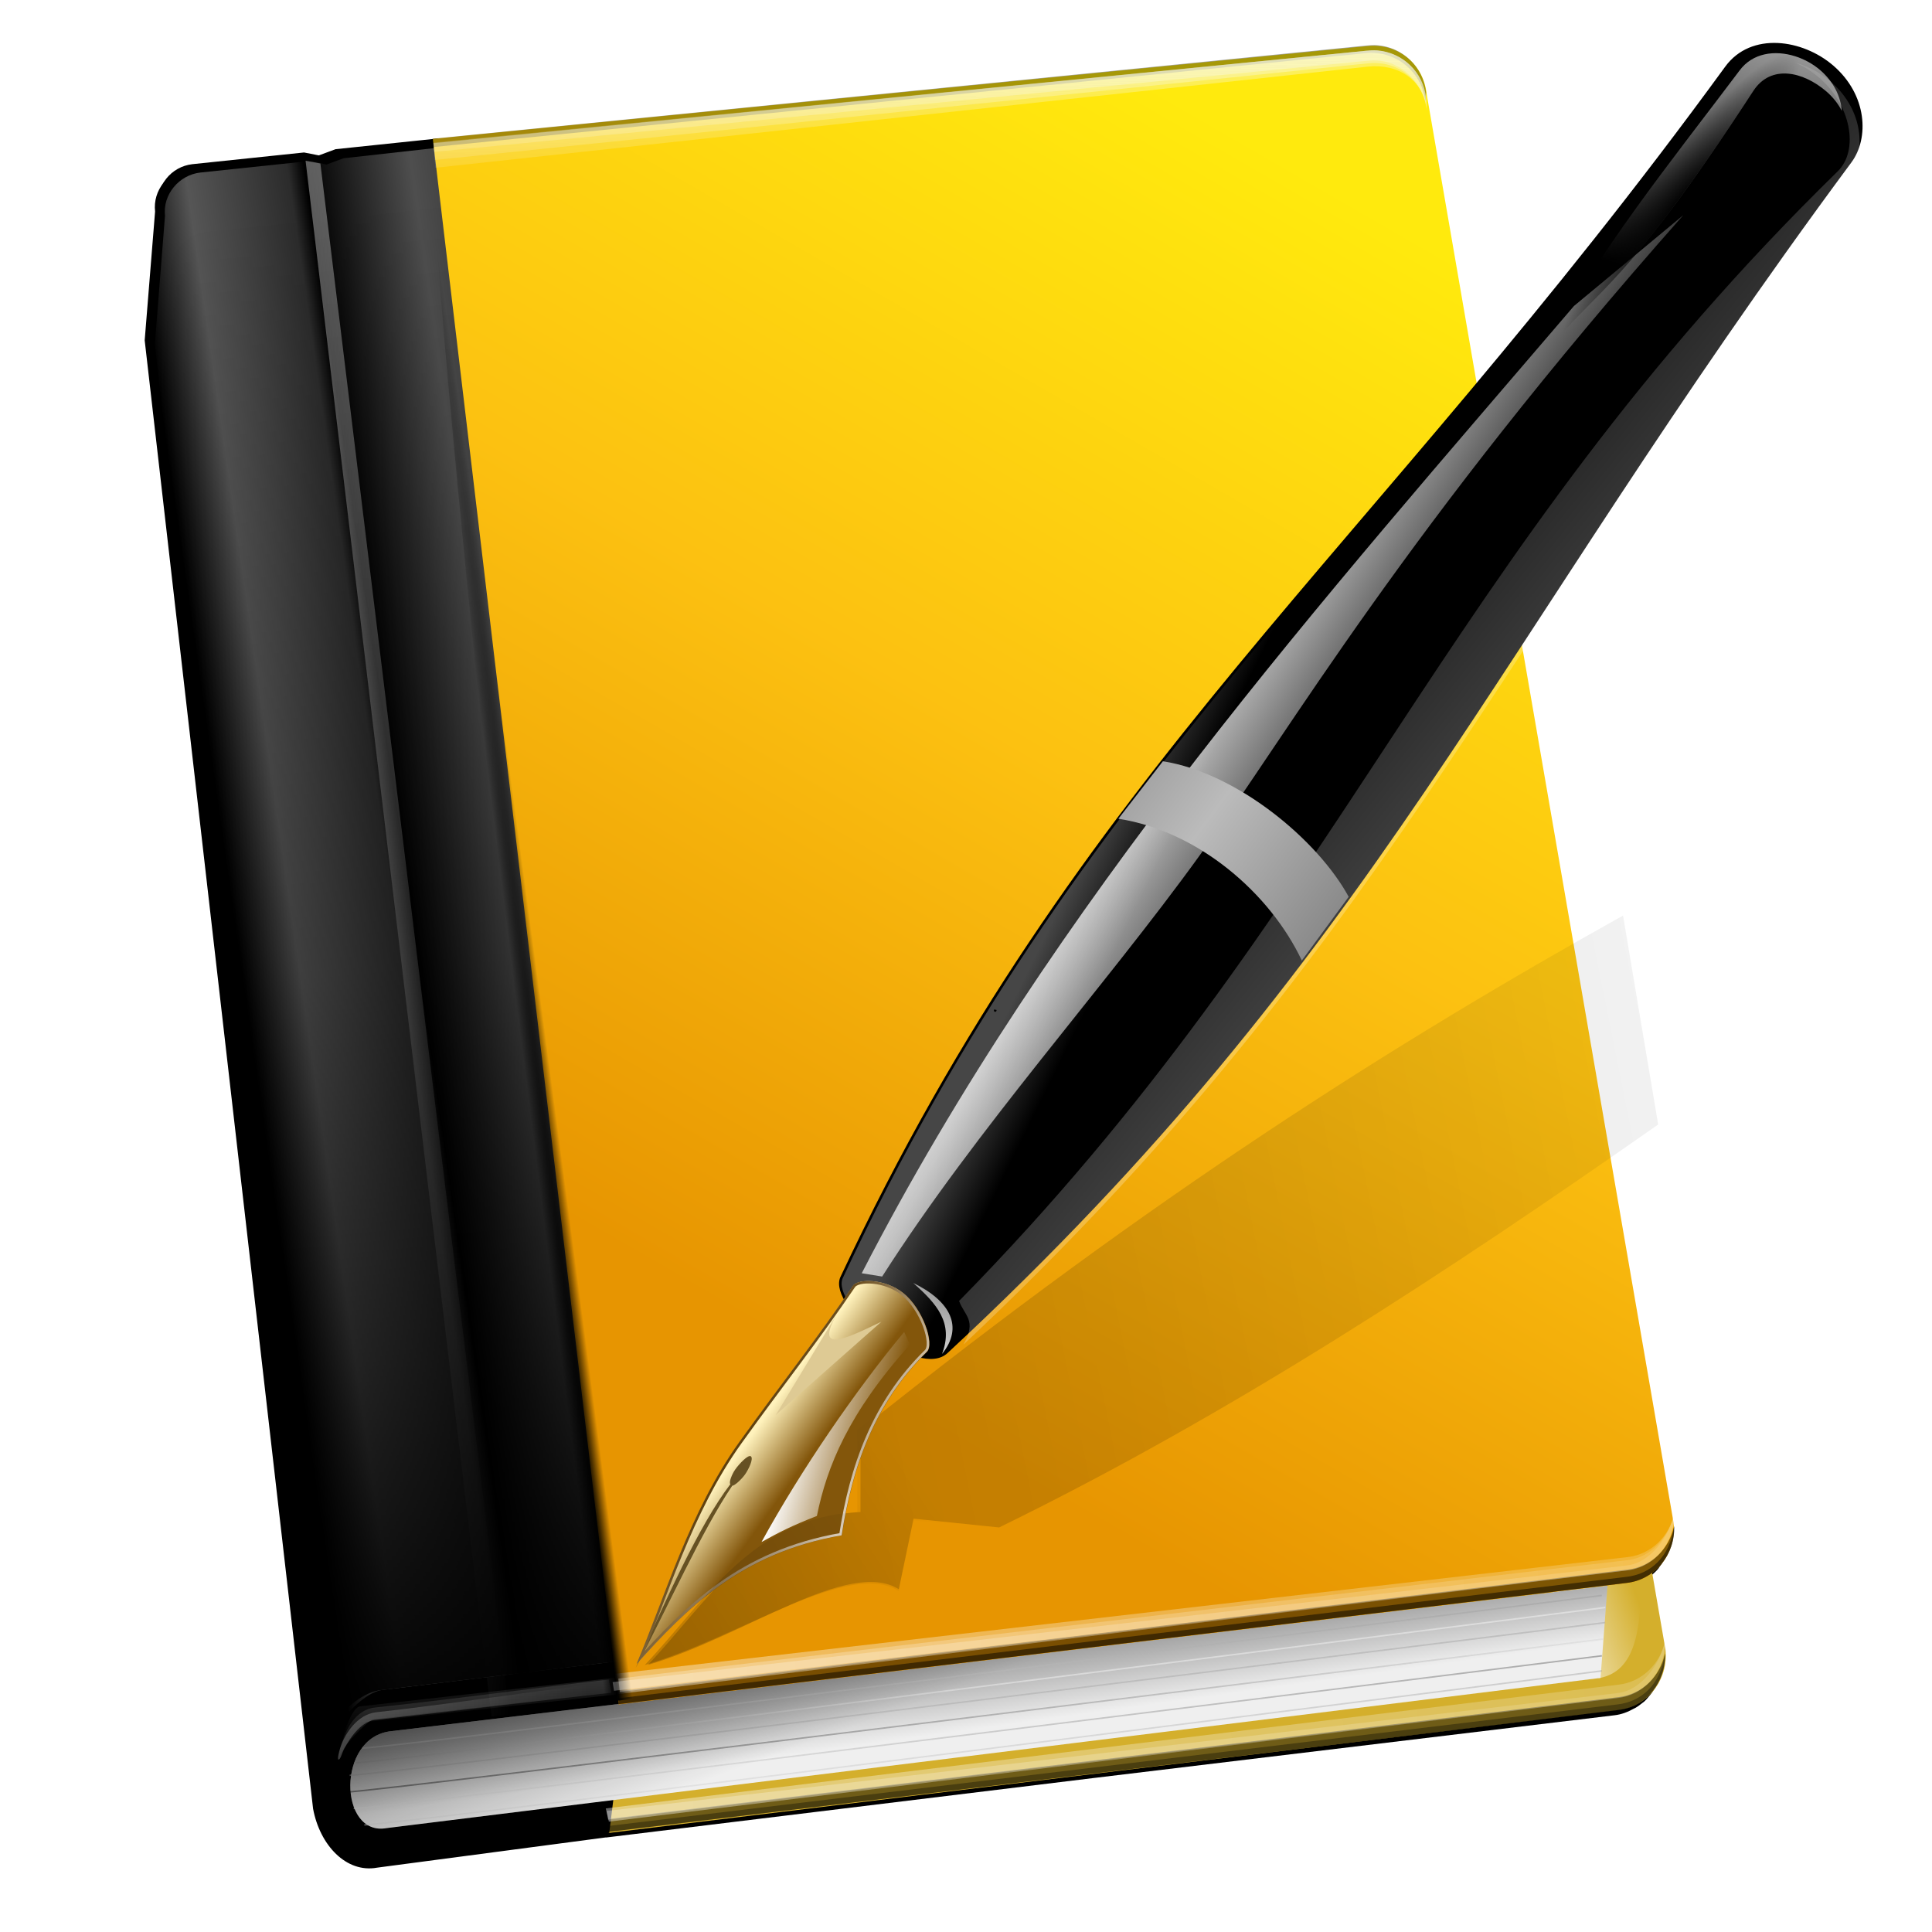 <?xml version="1.0" encoding="UTF-8" standalone="no"?>
<!-- Created with Inkscape (http://www.inkscape.org/) -->
<svg xmlns:svg="http://www.w3.org/2000/svg" xmlns="http://www.w3.org/2000/svg" xmlns:xlink="http://www.w3.org/1999/xlink" version="1.0" width="128" height="128" id="svg1877">
  <defs id="defs1879">
    <linearGradient id="linearGradient3106">
      <stop id="stop3108" style="stop-color:#ffffff;stop-opacity:1" offset="0"/>
      <stop id="stop3110" style="stop-color:#ffffff;stop-opacity:0" offset="1"/>
    </linearGradient>
    <linearGradient id="linearGradient3058">
      <stop id="stop3060" style="stop-color:#ffffff;stop-opacity:1" offset="0"/>
      <stop id="stop3062" style="stop-color:#ffffff;stop-opacity:0" offset="1"/>
    </linearGradient>
    <linearGradient id="linearGradient5477">
      <stop id="stop5479" style="stop-color:#000000;stop-opacity:1" offset="0"/>
      <stop id="stop5481" style="stop-color:#ffffff;stop-opacity:1" offset="1"/>
    </linearGradient>
    <linearGradient id="linearGradient3880">
      <stop id="stop3882" style="stop-color:#000000;stop-opacity:1" offset="0"/>
      <stop id="stop3884" style="stop-color:#000000;stop-opacity:0" offset="1"/>
    </linearGradient>
    <linearGradient id="linearGradient3853">
      <stop id="stop3855" style="stop-color:#000000;stop-opacity:1" offset="0"/>
      <stop id="stop3857" style="stop-color:#000000;stop-opacity:0" offset="1"/>
    </linearGradient>
    <linearGradient id="linearGradient3837">
      <stop id="stop3839" style="stop-color:#000000;stop-opacity:1" offset="0"/>
      <stop id="stop3849" style="stop-color:#000000;stop-opacity:0.599" offset="0.25"/>
      <stop id="stop3847" style="stop-color:#000000;stop-opacity:0.278" offset="0.5"/>
      <stop id="stop3841" style="stop-color:#000000;stop-opacity:0" offset="1"/>
    </linearGradient>
    <linearGradient id="linearGradient3814">
      <stop id="stop3816" style="stop-color:#ffffff;stop-opacity:0" offset="0"/>
      <stop id="stop3824" style="stop-color:#ffffff;stop-opacity:0" offset="0.185"/>
      <stop id="stop3822" style="stop-color:#ffffff;stop-opacity:0.336" offset="0.281"/>
      <stop id="stop3829" style="stop-color:#ffffff;stop-opacity:0.17" offset="0.451"/>
      <stop id="stop3831" style="stop-color:#ffffff;stop-opacity:0" offset="0.479"/>
      <stop id="stop3833" style="stop-color:#ffffff;stop-opacity:0.307" offset="0.656"/>
      <stop id="stop3818" style="stop-color:#ffffff;stop-opacity:0" offset="1"/>
    </linearGradient>
    <linearGradient id="linearGradient3804">
      <stop id="stop3806" style="stop-color:#ffffff;stop-opacity:1" offset="0"/>
      <stop id="stop3808" style="stop-color:#ffffff;stop-opacity:0" offset="1"/>
    </linearGradient>
    <linearGradient id="linearGradient3783">
      <stop id="stop3785" style="stop-color:#ffffff;stop-opacity:1" offset="0"/>
      <stop id="stop3787" style="stop-color:#ffffff;stop-opacity:0" offset="1"/>
    </linearGradient>
    <linearGradient id="linearGradient3771">
      <stop id="stop3773" style="stop-color:#f7fafe;stop-opacity:1" offset="0"/>
      <stop id="stop3775" style="stop-color:#f7fafe;stop-opacity:0" offset="1"/>
    </linearGradient>
    <linearGradient id="linearGradient3756">
      <stop id="stop3758" style="stop-color:#000000;stop-opacity:1" offset="0"/>
      <stop id="stop3760" style="stop-color:#000000;stop-opacity:0" offset="1"/>
    </linearGradient>
    <linearGradient id="linearGradient3742">
      <stop id="stop3744" style="stop-color:#ffffff;stop-opacity:1" offset="0"/>
      <stop id="stop3746" style="stop-color:#ffffff;stop-opacity:0" offset="1"/>
    </linearGradient>
    <linearGradient id="linearGradient3710">
      <stop id="stop3712" style="stop-color:#ffffff;stop-opacity:1" offset="0"/>
      <stop id="stop3714" style="stop-color:#ffffff;stop-opacity:0" offset="1"/>
    </linearGradient>
    <linearGradient id="linearGradient3695">
      <stop id="stop3697" style="stop-color:#626262;stop-opacity:1" offset="0"/>
      <stop id="stop3699" style="stop-color:#efefef;stop-opacity:1" offset="1"/>
    </linearGradient>
    <linearGradient x1="53.777" y1="53.014" x2="34.244" y2="148.634" id="linearGradient3886" xlink:href="#linearGradient3880" gradientUnits="userSpaceOnUse"/>
    <linearGradient x1="28.138" y1="5.62" x2="29.138" y2="16.588" id="linearGradient4014" xlink:href="#linearGradient3771" gradientUnits="userSpaceOnUse" gradientTransform="matrix(2.695,0.213,-0.213,2.695,6.82,-36.629)"/>
    <linearGradient x1="28.138" y1="5.62" x2="29.138" y2="16.588" id="linearGradient4017" xlink:href="#linearGradient3771" gradientUnits="userSpaceOnUse" gradientTransform="matrix(2.695,0.213,-0.213,2.695,6.82,-36.629)"/>
    <linearGradient x1="28.138" y1="5.62" x2="29.138" y2="16.588" id="linearGradient4020" xlink:href="#linearGradient3771" gradientUnits="userSpaceOnUse" gradientTransform="matrix(2.695,0.213,-0.213,2.695,6.82,-36.629)"/>
    <radialGradient cx="-36.858" cy="75.225" r="0.972" fx="-36.858" fy="75.225" id="radialGradient4027" xlink:href="#linearGradient3853" gradientUnits="userSpaceOnUse" gradientTransform="matrix(0.933,-0.126,13.991,108.242,-976.988,-8033.763)"/>
    <linearGradient x1="4.911" y1="44.649" x2="58.885" y2="36.866" id="linearGradient4031" xlink:href="#linearGradient3710" gradientUnits="userSpaceOnUse" gradientTransform="matrix(2.839,0.224,-0.224,2.839,7.807,-18.077)"/>
    <linearGradient x1="4.911" y1="44.649" x2="58.885" y2="36.866" id="linearGradient4034" xlink:href="#linearGradient3710" gradientUnits="userSpaceOnUse" gradientTransform="matrix(2.839,0.224,-0.224,2.839,7.807,-18.077)"/>
    <linearGradient x1="4.911" y1="44.649" x2="58.885" y2="36.866" id="linearGradient4037" xlink:href="#linearGradient3710" gradientUnits="userSpaceOnUse" gradientTransform="matrix(2.839,0.224,-0.224,2.839,7.807,-18.077)"/>
    <linearGradient x1="20.607" y1="54.213" x2="14.044" y2="16.438" id="linearGradient4042" xlink:href="#linearGradient3837" gradientUnits="userSpaceOnUse" gradientTransform="matrix(2.695,0.213,-0.213,2.695,6.82,-36.629)"/>
    <linearGradient x1="6.281" y1="35.764" x2="14.312" y2="35.764" id="linearGradient4045" xlink:href="#linearGradient3804" gradientUnits="userSpaceOnUse" gradientTransform="matrix(2.695,0.213,-0.213,2.695,6.82,-36.629)"/>
    <linearGradient x1="5.324" y1="55.63" x2="16.25" y2="54.984" id="linearGradient4048" xlink:href="#linearGradient3783" gradientUnits="userSpaceOnUse" gradientTransform="matrix(2.695,0.213,-0.213,2.695,6.82,-36.629)"/>
    <linearGradient x1="15.688" y1="48.891" x2="16.753" y2="55.438" id="linearGradient4051" xlink:href="#linearGradient3783" gradientUnits="userSpaceOnUse" gradientTransform="matrix(2.695,0.213,-0.213,2.695,6.82,-36.629)"/>
    <linearGradient x1="15.688" y1="48.891" x2="16.25" y2="54.984" id="linearGradient4054" xlink:href="#linearGradient3783" gradientUnits="userSpaceOnUse" gradientTransform="matrix(2.695,0.213,-0.213,2.695,6.82,-36.629)"/>
    <linearGradient x1="11.968" y1="50.304" x2="15.346" y2="57.639" id="linearGradient4057" xlink:href="#linearGradient3756" gradientUnits="userSpaceOnUse" gradientTransform="matrix(2.695,0.213,-0.213,2.695,6.82,-36.629)"/>
    <linearGradient x1="4.911" y1="44.649" x2="58.885" y2="36.866" id="linearGradient4061" xlink:href="#linearGradient3710" gradientUnits="userSpaceOnUse" gradientTransform="matrix(2.839,0.224,-0.224,2.839,7.199,-9.622)"/>
    <linearGradient x1="4.911" y1="44.649" x2="58.885" y2="36.866" id="linearGradient4064" xlink:href="#linearGradient3710" gradientUnits="userSpaceOnUse" gradientTransform="matrix(2.839,0.224,-0.224,2.839,7.199,-9.622)"/>
    <linearGradient x1="32.439" y1="40" x2="33.05" y2="42.763" id="linearGradient4068" xlink:href="#linearGradient3695" gradientUnits="userSpaceOnUse" gradientTransform="matrix(2.839,0.224,-0.224,2.839,7.807,-18.077)"/>
    <linearGradient x1="4.518" y1="41.237" x2="18.827" y2="38.016" id="linearGradient4071" xlink:href="#linearGradient3814" gradientUnits="userSpaceOnUse" gradientTransform="matrix(2.695,0.213,-0.213,2.695,6.82,-36.629)"/>
    <linearGradient x1="36.107" y1="42.069" x2="38.78" y2="40.875" id="linearGradient4075" xlink:href="#linearGradient3742" gradientUnits="userSpaceOnUse" gradientTransform="matrix(2.839,0.224,-0.224,2.839,7.807,-18.077)"/>
    <linearGradient x1="92.957" y1="-8.955" x2="41.447" y2="80.263" id="linearGradient5127" xlink:href="#XMLID_5_" gradientUnits="userSpaceOnUse" gradientTransform="matrix(0.965,0,0,0.965,-5.545,1.471)"/>
    <radialGradient cx="51.999" cy="-9" r="111.001" id="XMLID_5_" gradientUnits="userSpaceOnUse">
      <stop id="stop4094" style="stop-color:#ffea0d;stop-opacity:1" offset="0.15"/>
      <stop id="stop2886" style="stop-color:#fcc111;stop-opacity:1" offset="0.575"/>
      <stop id="stop4102" style="stop-color:#e79501;stop-opacity:1" offset="1"/>
    </radialGradient>
    <linearGradient x1="74.062" y1="85.125" x2="108.062" y2="126.062" id="linearGradient5483" xlink:href="#linearGradient5477" gradientUnits="userSpaceOnUse"/>
    <linearGradient x1="39.812" y1="79.125" x2="45.312" y2="138.875" id="linearGradient5487" xlink:href="#linearGradient5477" gradientUnits="userSpaceOnUse" gradientTransform="translate(0,-1)"/>
    <linearGradient x1="34.562" y1="99.375" x2="44.062" y2="125.125" id="linearGradient5491" xlink:href="#linearGradient5477" gradientUnits="userSpaceOnUse" gradientTransform="translate(0,-2)"/>
    <linearGradient x1="82.312" y1="61.875" x2="36.312" y2="128.312" id="linearGradient5495" xlink:href="#linearGradient5477" gradientUnits="userSpaceOnUse" gradientTransform="translate(0,0.7)"/>
    <linearGradient x1="82.312" y1="61.875" x2="72.327" y2="133.312" id="linearGradient5499" xlink:href="#linearGradient5477" gradientUnits="userSpaceOnUse" gradientTransform="translate(0,-3.3)"/>
    <linearGradient x1="82.312" y1="61.875" x2="72.327" y2="133.312" id="linearGradient5503" xlink:href="#linearGradient5477" gradientUnits="userSpaceOnUse" gradientTransform="translate(0,1.7)"/>
    <linearGradient x1="37.762" y1="-113.792" x2="198.912" y2="195.865" id="linearGradient3070" xlink:href="#linearGradient3058" gradientUnits="userSpaceOnUse" gradientTransform="matrix(1.556,0,0,1.556,50.776,-229.58)"/>
    <linearGradient x1="5.5" y1="23.5" x2="118.812" y2="14.357" id="linearGradient2033" xlink:href="#linearGradient3106" gradientUnits="userSpaceOnUse" gradientTransform="translate(1,9.75)"/>
    <filter color-interpolation-filters="sRGB" id="filter3458">
      <feGaussianBlur id="feGaussianBlur3460" stdDeviation="0.981"/>
    </filter>
    <radialGradient cx="99.156" cy="13.639" r="9.857" fx="99.156" fy="13.639" id="radialGradient2873" xlink:href="#linearGradient6876" gradientUnits="userSpaceOnUse" gradientTransform="matrix(0.202,0.154,-0.774,1.014,268.132,-17.087)"/>
    <linearGradient x1="78.431" y1="62.459" x2="69.49" y2="55.826" id="linearGradient2871" xlink:href="#XMLID_134_" gradientUnits="userSpaceOnUse" gradientTransform="translate(174.808,0)" spreadMethod="reflect"/>
    <linearGradient x1="539.048" y1="-767.438" x2="555.342" y2="-610.237" id="linearGradient2869" xlink:href="#linearGradient10204" gradientUnits="userSpaceOnUse" gradientTransform="matrix(0.187,0.06,-0.036,0.17,159.453,88.87)"/>
    <linearGradient x1="893.176" y1="-83.451" x2="906.039" y2="-161.255" id="linearGradient2867" xlink:href="#linearGradient10204" gradientUnits="userSpaceOnUse" gradientTransform="translate(-1.331,-1.331)"/>
    <linearGradient x1="1670.887" y1="-192.728" x2="1240.852" y2="-375.482" id="linearGradient2865" xlink:href="#linearGradient10204" gradientUnits="userSpaceOnUse" gradientTransform="translate(-297.262,-63.889)"/>
    <linearGradient x1="34.163" y1="109.366" x2="52.653" y2="97.285" id="linearGradient2863" xlink:href="#linearGradient6405" gradientUnits="userSpaceOnUse" gradientTransform="translate(174.808,0)"/>
    <linearGradient x1="679.657" y1="-52.915" x2="729.102" y2="-37.856" id="linearGradient2861" xlink:href="#linearGradient6006" gradientUnits="userSpaceOnUse"/>
    <linearGradient x1="817.569" y1="-63.216" x2="846.431" y2="-63.216" id="linearGradient2859" xlink:href="#linearGradient10204" gradientUnits="userSpaceOnUse" gradientTransform="translate(226.824,8.157)"/>
    <linearGradient x1="956.863" y1="-31.268" x2="939.112" y2="-37.856" id="linearGradient2857" xlink:href="#linearGradient5955" gradientUnits="userSpaceOnUse" gradientTransform="translate(89.098,0)"/>
    <linearGradient x1="951.131" y1="-451.479" x2="1036.245" y2="-424.011" id="linearGradient2855" xlink:href="#linearGradient10204" gradientUnits="userSpaceOnUse" gradientTransform="matrix(0.174,0.056,-0.034,0.159,67.839,52.589)"/>
    <linearGradient x1="932.661" y1="-257.539" x2="908.244" y2="-262.864" id="linearGradient2853" xlink:href="#linearGradient6300" gradientUnits="userSpaceOnUse" gradientTransform="matrix(0.174,0.056,-0.034,0.159,67.839,52.589)"/>
    <linearGradient x1="24.933" y1="110.676" x2="48.558" y2="1.859" id="linearGradient2851" xlink:href="#linearGradient5934" gradientUnits="userSpaceOnUse" gradientTransform="translate(174.808,0)"/>
    <radialGradient cx="55.373" cy="74.239" r="49.338" fx="49.389" fy="67.643" id="radialGradient2849" xlink:href="#linearGradient4035" gradientUnits="userSpaceOnUse" gradientTransform="matrix(2.152,1.126,-1.598,3.051,231.023,-216.265)"/>
    <linearGradient x1="34.163" y1="84.419" x2="127.191" y2="65.784" id="linearGradient2847" xlink:href="#linearGradient6405" gradientUnits="userSpaceOnUse" gradientTransform="translate(175.03,0)"/>
    <radialGradient cx="102.868" cy="110.304" r="137.893" fx="102.868" fy="110.304" id="radialGradient2845" xlink:href="#radialGradient3731" gradientUnits="userSpaceOnUse" gradientTransform="matrix(0.911,-0.183,0.182,0.915,161.283,17.586)"/>
    <radialGradient cx="102.868" cy="110.304" r="137.893" fx="102.868" fy="110.304" id="radialGradient2843" xlink:href="#radialGradient3731" gradientUnits="userSpaceOnUse" gradientTransform="matrix(0.911,-0.183,0.182,0.915,161.283,17.586)"/>
    <radialGradient cx="99.156" cy="13.639" r="9.857" fx="99.156" fy="13.639" id="radialGradient2791" xlink:href="#linearGradient6876" gradientUnits="userSpaceOnUse" gradientTransform="matrix(0.202,0.154,-0.774,1.014,268.132,-17.087)"/>
    <linearGradient x1="78.431" y1="62.459" x2="69.49" y2="55.826" id="linearGradient2789" xlink:href="#XMLID_134_" gradientUnits="userSpaceOnUse" gradientTransform="translate(174.808,0)" spreadMethod="reflect"/>
    <linearGradient x1="539.048" y1="-767.438" x2="555.342" y2="-610.237" id="linearGradient2787" xlink:href="#linearGradient10204" gradientUnits="userSpaceOnUse" gradientTransform="matrix(0.187,0.06,-0.036,0.17,159.453,88.87)"/>
    <linearGradient x1="893.176" y1="-83.451" x2="906.039" y2="-161.255" id="linearGradient2785" xlink:href="#linearGradient10204" gradientUnits="userSpaceOnUse" gradientTransform="translate(-1.331,-1.331)"/>
    <linearGradient x1="1670.887" y1="-192.728" x2="1240.852" y2="-375.482" id="linearGradient2783" xlink:href="#linearGradient10204" gradientUnits="userSpaceOnUse" gradientTransform="translate(-297.262,-63.889)"/>
    <linearGradient x1="34.163" y1="109.366" x2="52.653" y2="97.285" id="linearGradient2781" xlink:href="#linearGradient6405" gradientUnits="userSpaceOnUse" gradientTransform="translate(174.808,0)"/>
    <linearGradient x1="679.657" y1="-52.915" x2="729.102" y2="-37.856" id="linearGradient2779" xlink:href="#linearGradient6006" gradientUnits="userSpaceOnUse"/>
    <linearGradient x1="817.569" y1="-63.216" x2="846.431" y2="-63.216" id="linearGradient2777" xlink:href="#linearGradient10204" gradientUnits="userSpaceOnUse" gradientTransform="translate(226.824,8.157)"/>
    <linearGradient x1="956.863" y1="-31.268" x2="939.112" y2="-37.856" id="linearGradient2775" xlink:href="#linearGradient5955" gradientUnits="userSpaceOnUse" gradientTransform="translate(89.098,0)"/>
    <linearGradient x1="951.131" y1="-451.479" x2="1036.245" y2="-424.011" id="linearGradient2773" xlink:href="#linearGradient10204" gradientUnits="userSpaceOnUse" gradientTransform="matrix(0.174,0.056,-0.034,0.159,67.839,52.589)"/>
    <linearGradient x1="932.661" y1="-257.539" x2="908.244" y2="-262.864" id="linearGradient2771" xlink:href="#linearGradient6300" gradientUnits="userSpaceOnUse" gradientTransform="matrix(0.174,0.056,-0.034,0.159,67.839,52.589)"/>
    <linearGradient x1="24.933" y1="110.676" x2="48.558" y2="1.859" id="linearGradient2769" xlink:href="#linearGradient5934" gradientUnits="userSpaceOnUse" gradientTransform="translate(174.808,0)"/>
    <radialGradient cx="55.373" cy="74.239" r="49.338" fx="49.389" fy="67.643" id="radialGradient2767" xlink:href="#linearGradient4035" gradientUnits="userSpaceOnUse" gradientTransform="matrix(2.152,1.126,-1.598,3.051,231.023,-216.265)"/>
    <linearGradient x1="34.163" y1="84.419" x2="127.191" y2="65.784" id="linearGradient2765" xlink:href="#linearGradient6405" gradientUnits="userSpaceOnUse" gradientTransform="translate(175.03,0)"/>
    <radialGradient cx="102.868" cy="110.304" r="137.893" fx="102.868" fy="110.304" id="radialGradient2763" xlink:href="#radialGradient3731" gradientUnits="userSpaceOnUse" gradientTransform="matrix(0.911,-0.183,0.182,0.915,161.283,17.586)"/>
    <radialGradient cx="102.868" cy="110.304" r="137.893" fx="102.868" fy="110.304" id="radialGradient2761" xlink:href="#radialGradient3731" gradientUnits="userSpaceOnUse" gradientTransform="matrix(0.911,-0.183,0.182,0.915,161.283,17.586)"/>
    <linearGradient x1="679.657" y1="-52.915" x2="729.102" y2="-37.856" id="linearGradient2721" xlink:href="#linearGradient6006" gradientUnits="userSpaceOnUse"/>
    <filter color-interpolation-filters="sRGB" id="filter6433">
      <feGaussianBlur stdDeviation="1.172" id="feGaussianBlur6435"/>
    </filter>
    <linearGradient x1="679.657" y1="-52.915" x2="729.102" y2="-37.856" id="linearGradient6385" xlink:href="#linearGradient6006" gradientUnits="userSpaceOnUse"/>
    <linearGradient x1="679.657" y1="-52.915" x2="729.102" y2="-37.856" id="linearGradient6352" xlink:href="#linearGradient6006" gradientUnits="userSpaceOnUse"/>
    <filter color-interpolation-filters="sRGB" id="filter6296">
      <feGaussianBlur stdDeviation="0.615" id="feGaussianBlur6298"/>
    </filter>
    <linearGradient x1="679.657" y1="-52.915" x2="729.102" y2="-37.856" id="linearGradient6186" xlink:href="#linearGradient6006" gradientUnits="userSpaceOnUse"/>
    <filter color-interpolation-filters="sRGB" id="filter6161">
      <feGaussianBlur stdDeviation="1.521" id="feGaussianBlur6163"/>
    </filter>
    <filter color-interpolation-filters="sRGB" id="filter6070">
      <feGaussianBlur stdDeviation="0.508" id="feGaussianBlur6072"/>
    </filter>
    <linearGradient x1="679.657" y1="-52.915" x2="729.102" y2="-37.856" id="linearGradient6052" xlink:href="#linearGradient6006" gradientUnits="userSpaceOnUse"/>
    <linearGradient x1="679.657" y1="-52.915" x2="729.102" y2="-37.856" id="linearGradient6050" xlink:href="#linearGradient6006" gradientUnits="userSpaceOnUse"/>
    <clipPath id="clipPath6046">
      <path d="m 665.725,30.745 c 10.51,-21.003 22.534,-42.697 51.922,-56.314 -2.497,-21.763 -1.079,-43.264 10.667,-63.373 1.749,-3.012 -4.734,-12.842 -12.111,-16.082 -6.834,-3.002 -15.042,-0.746 -15.968,1.808 -6.385,18.878 -13.769,36.078 -21.637,57.312 -9.495,25.626 -9.823,54.319 -12.873,76.649 z" id="path6048" style="fill:none;stroke:url(#linearGradient6050);stroke-width:1.6;stroke-linecap:butt;stroke-linejoin:miter;stroke-miterlimit:4;stroke-opacity:1;stroke-dasharray:none;filter:url(#filter6040)"/>
    </clipPath>
    <filter color-interpolation-filters="sRGB" id="filter6040">
      <feGaussianBlur stdDeviation="0.254" id="feGaussianBlur6042"/>
    </filter>
    <linearGradient id="linearGradient10204">
      <stop id="stop10206" style="stop-color:#ffffff;stop-opacity:1" offset="0"/>
      <stop id="stop10208" style="stop-color:#ffffff;stop-opacity:0" offset="1"/>
    </linearGradient>
    <radialGradient cx="102.868" cy="110.304" r="137.893" fx="102.868" fy="110.304" id="radialGradient8191" xlink:href="#radialGradient3731" gradientUnits="userSpaceOnUse" gradientTransform="matrix(0.91,-0.182,0.182,0.911,-8.515,19.38)"/>
    <radialGradient cx="102.868" cy="110.304" r="137.893" fx="102.868" fy="110.304" id="radialGradient8188" xlink:href="#radialGradient3731" gradientUnits="userSpaceOnUse" gradientTransform="matrix(0.91,-0.182,0.182,0.911,-8.515,19.38)"/>
    <radialGradient cx="55.373" cy="74.239" r="49.338" fx="49.389" fy="67.643" id="radialGradient7948" xlink:href="#linearGradient4035" gradientUnits="userSpaceOnUse" gradientTransform="matrix(2.15,1.12,-1.597,3.037,61.171,-213.33)"/>
    <linearGradient x1="75.279" y1="79.86" x2="177.338" y2="181.919" id="linearGradient6032" xlink:href="#XMLID_201_" gradientUnits="userSpaceOnUse" gradientTransform="matrix(1.022,-0.191,0.191,1.022,-23.689,12.957)"/>
    <linearGradient x1="67.071" y1="74.382" x2="174.91" y2="182.22" id="linearGradient6029" xlink:href="#XMLID_200_" gradientUnits="userSpaceOnUse" gradientTransform="matrix(1.022,-0.191,0.191,1.022,-23.689,12.957)"/>
    <linearGradient x1="62.734" y1="74.935" x2="155.089" y2="167.29" id="linearGradient6026" xlink:href="#XMLID_199_" gradientUnits="userSpaceOnUse" gradientTransform="matrix(1.022,-0.191,0.191,1.022,-23.689,12.957)"/>
    <linearGradient x1="53.907" y1="70.91" x2="158.658" y2="175.661" id="linearGradient6023" xlink:href="#XMLID_198_" gradientUnits="userSpaceOnUse" gradientTransform="matrix(1.022,-0.191,0.191,1.022,-23.689,12.957)"/>
    <linearGradient x1="47.662" y1="69.469" x2="149.731" y2="171.538" id="linearGradient6020" xlink:href="#XMLID_197_" gradientUnits="userSpaceOnUse" gradientTransform="matrix(1.022,-0.191,0.191,1.022,-23.689,12.957)"/>
    <linearGradient x1="40.578" y1="67.616" x2="137.02" y2="164.058" id="linearGradient6017" xlink:href="#XMLID_196_" gradientUnits="userSpaceOnUse" gradientTransform="matrix(1.022,-0.191,0.191,1.022,-23.689,12.957)"/>
    <linearGradient x1="32.435" y1="64.483" x2="136.664" y2="168.712" id="linearGradient6014" xlink:href="#XMLID_195_" gradientUnits="userSpaceOnUse" gradientTransform="matrix(1.022,-0.191,0.191,1.022,-23.689,12.957)"/>
    <linearGradient x1="18.707" y1="59.651" x2="126.546" y2="167.489" id="linearGradient6011" xlink:href="#XMLID_194_" gradientUnits="userSpaceOnUse" gradientTransform="matrix(1.022,-0.191,0.191,1.022,-23.689,12.957)"/>
    <linearGradient x1="10.431" y1="57.969" x2="115.21" y2="162.748" id="linearGradient6008" xlink:href="#XMLID_193_" gradientUnits="userSpaceOnUse" gradientTransform="matrix(1.022,-0.191,0.191,1.022,-23.689,12.957)"/>
    <linearGradient x1="8.867" y1="60.241" x2="101.223" y2="152.597" id="linearGradient6005" xlink:href="#XMLID_192_" gradientUnits="userSpaceOnUse" gradientTransform="matrix(1.022,-0.191,0.191,1.022,-23.689,12.957)"/>
    <linearGradient x1="2.064" y1="57.695" x2="96.223" y2="151.854" id="linearGradient6002" xlink:href="#XMLID_191_" gradientUnits="userSpaceOnUse" gradientTransform="matrix(1.022,-0.191,0.191,1.022,-23.689,12.957)"/>
    <linearGradient x1="65.62" y1="57.818" x2="162.062" y2="154.26" id="linearGradient5999" xlink:href="#XMLID_190_" gradientUnits="userSpaceOnUse" gradientTransform="matrix(1.022,-0.191,0.191,1.022,-23.689,12.957)"/>
    <linearGradient x1="59.337" y1="55.838" x2="161.433" y2="157.934" id="linearGradient5996" xlink:href="#XMLID_189_" gradientUnits="userSpaceOnUse" gradientTransform="matrix(1.022,-0.191,0.191,1.022,-23.689,12.957)"/>
    <linearGradient x1="51.831" y1="53.134" x2="156.04" y2="157.344" id="linearGradient5993" xlink:href="#XMLID_188_" gradientUnits="userSpaceOnUse" gradientTransform="matrix(1.022,-0.191,0.191,1.022,-23.689,12.957)"/>
    <linearGradient x1="49.366" y1="56.077" x2="142.753" y2="149.464" id="linearGradient5990" xlink:href="#XMLID_187_" gradientUnits="userSpaceOnUse" gradientTransform="matrix(1.022,-0.191,0.191,1.022,-23.689,12.957)"/>
    <linearGradient x1="43.276" y1="52.931" x2="135.632" y2="145.287" id="linearGradient5987" xlink:href="#XMLID_186_" gradientUnits="userSpaceOnUse" gradientTransform="matrix(1.022,-0.191,0.191,1.022,-23.689,12.957)"/>
    <linearGradient x1="37.839" y1="50.201" x2="131.168" y2="143.53" id="linearGradient5984" xlink:href="#XMLID_185_" gradientUnits="userSpaceOnUse" gradientTransform="matrix(1.022,-0.191,0.191,1.022,-23.689,12.957)"/>
    <linearGradient x1="29.087" y1="46.393" x2="133.89" y2="151.195" id="linearGradient5981" xlink:href="#XMLID_184_" gradientUnits="userSpaceOnUse" gradientTransform="matrix(1.022,-0.191,0.191,1.022,-23.689,12.957)"/>
    <linearGradient x1="21.093" y1="45.395" x2="120.726" y2="145.028" id="linearGradient5978" xlink:href="#XMLID_183_" gradientUnits="userSpaceOnUse" gradientTransform="matrix(1.022,-0.191,0.191,1.022,-23.689,12.957)"/>
    <linearGradient x1="14.28" y1="42.64" x2="116.349" y2="144.709" id="linearGradient5975" xlink:href="#XMLID_182_" gradientUnits="userSpaceOnUse" gradientTransform="matrix(1.022,-0.191,0.191,1.022,-23.689,12.957)"/>
    <linearGradient x1="6.26" y1="39.557" x2="110.99" y2="144.287" id="linearGradient5972" xlink:href="#XMLID_181_" gradientUnits="userSpaceOnUse" gradientTransform="matrix(1.022,-0.191,0.191,1.022,-23.689,12.957)"/>
    <linearGradient x1="-3.931" y1="34.418" x2="106.617" y2="144.966" id="linearGradient5969" xlink:href="#XMLID_180_" gradientUnits="userSpaceOnUse" gradientTransform="matrix(1.022,-0.191,0.191,1.022,-23.689,12.957)"/>
    <linearGradient x1="-9.334" y1="34.788" x2="93.174" y2="137.296" id="linearGradient5966" xlink:href="#XMLID_179_" gradientUnits="userSpaceOnUse" gradientTransform="matrix(1.022,-0.191,0.191,1.022,-23.689,12.957)"/>
    <linearGradient x1="57.344" y1="23.468" x2="159.403" y2="125.527" id="linearGradient5963" xlink:href="#XMLID_178_" gradientUnits="userSpaceOnUse" gradientTransform="matrix(1.022,-0.191,0.191,1.022,-23.689,12.957)"/>
    <linearGradient x1="55.39" y1="21.241" x2="151.854" y2="117.705" id="linearGradient5960" xlink:href="#XMLID_177_" gradientUnits="userSpaceOnUse" gradientTransform="matrix(1.022,-0.191,0.191,1.022,-23.689,12.957)"/>
    <linearGradient x1="52.844" y1="22.14" x2="145.224" y2="114.52" id="linearGradient5957" xlink:href="#XMLID_176_" gradientUnits="userSpaceOnUse" gradientTransform="matrix(1.022,-0.191,0.191,1.022,-23.689,12.957)"/>
    <linearGradient x1="47.345" y1="19.349" x2="140.674" y2="112.678" id="linearGradient5954" xlink:href="#XMLID_175_" gradientUnits="userSpaceOnUse" gradientTransform="matrix(1.022,-0.191,0.191,1.022,-23.689,12.957)"/>
    <linearGradient x1="39.98" y1="16.079" x2="142.049" y2="118.148" id="linearGradient5951" xlink:href="#XMLID_174_" gradientUnits="userSpaceOnUse" gradientTransform="matrix(1.022,-0.191,0.191,1.022,-23.689,12.957)"/>
    <linearGradient x1="34.641" y1="18.847" x2="127.168" y2="111.374" id="linearGradient5948" xlink:href="#XMLID_173_" gradientUnits="userSpaceOnUse" gradientTransform="matrix(1.022,-0.191,0.191,1.022,-23.689,12.957)"/>
    <linearGradient x1="21.394" y1="9.79" x2="126.145" y2="114.541" id="linearGradient5945" xlink:href="#XMLID_172_" gradientUnits="userSpaceOnUse" gradientTransform="matrix(1.022,-0.191,0.191,1.022,-23.689,12.957)"/>
    <linearGradient x1="21.163" y1="13.505" x2="113.519" y2="105.861" id="linearGradient5942" xlink:href="#XMLID_171_" gradientUnits="userSpaceOnUse" gradientTransform="matrix(1.022,-0.191,0.191,1.022,-23.689,12.957)"/>
    <linearGradient x1="12.872" y1="9.117" x2="112.477" y2="108.722" id="linearGradient5939" xlink:href="#XMLID_170_" gradientUnits="userSpaceOnUse" gradientTransform="matrix(1.022,-0.191,0.191,1.022,-23.689,12.957)"/>
    <linearGradient x1="12.789" y1="12.997" x2="102.902" y2="103.11" id="linearGradient5936" xlink:href="#XMLID_169_" gradientUnits="userSpaceOnUse" gradientTransform="matrix(1.022,-0.191,0.191,1.022,-23.689,12.957)"/>
    <linearGradient x1="7.251" y1="9.701" x2="99.631" y2="102.081" id="linearGradient5933" xlink:href="#XMLID_168_" gradientUnits="userSpaceOnUse" gradientTransform="matrix(1.022,-0.191,0.191,1.022,-23.689,12.957)"/>
    <linearGradient x1="2.254" y1="10.97" x2="91.165" y2="99.881" id="linearGradient5930" xlink:href="#XMLID_167_" gradientUnits="userSpaceOnUse" gradientTransform="matrix(1.022,-0.191,0.191,1.022,-23.689,12.957)"/>
    <linearGradient x1="-2.902" y1="6.931" x2="89.478" y2="99.311" id="linearGradient5927" xlink:href="#XMLID_166_" gradientUnits="userSpaceOnUse" gradientTransform="matrix(1.022,-0.191,0.191,1.022,-23.689,12.957)"/>
    <linearGradient x1="-10.039" y1="4.05" x2="84.137" y2="98.227" id="linearGradient5924" xlink:href="#XMLID_165_" gradientUnits="userSpaceOnUse" gradientTransform="matrix(1.022,-0.191,0.191,1.022,-23.689,12.957)"/>
    <linearGradient x1="-23.843" y1="-3.682" x2="80.938" y2="101.098" id="linearGradient5921" xlink:href="#XMLID_164_" gradientUnits="userSpaceOnUse" gradientTransform="matrix(1.022,-0.191,0.191,1.022,-23.689,12.957)"/>
    <linearGradient x1="39.41" y1="3.357" x2="128.003" y2="91.95" id="linearGradient5918" xlink:href="#XMLID_163_" gradientUnits="userSpaceOnUse" gradientTransform="matrix(1.022,-0.191,0.191,1.022,-23.689,12.957)"/>
    <linearGradient x1="27.862" y1="-4.528" x2="129.959" y2="97.569" id="linearGradient5915" xlink:href="#XMLID_162_" gradientUnits="userSpaceOnUse" gradientTransform="matrix(1.022,-0.191,0.191,1.022,-23.689,12.957)"/>
    <linearGradient x1="19.863" y1="-7.724" x2="124.052" y2="96.466" id="linearGradient5912" xlink:href="#XMLID_161_" gradientUnits="userSpaceOnUse" gradientTransform="matrix(1.022,-0.191,0.191,1.022,-23.689,12.957)"/>
    <linearGradient x1="17.907" y1="-6.149" x2="114.349" y2="90.293" id="linearGradient5909" xlink:href="#XMLID_160_" gradientUnits="userSpaceOnUse" gradientTransform="matrix(1.022,-0.191,0.191,1.022,-23.689,12.957)"/>
    <linearGradient x1="10.002" y1="-9.752" x2="112.072" y2="92.318" id="linearGradient5906" xlink:href="#XMLID_159_" gradientUnits="userSpaceOnUse" gradientTransform="matrix(1.022,-0.191,0.191,1.022,-23.689,12.957)"/>
    <linearGradient x1="7.927" y1="-8.958" x2="104.369" y2="87.484" id="linearGradient5903" xlink:href="#XMLID_158_" gradientUnits="userSpaceOnUse" gradientTransform="matrix(1.022,-0.191,0.191,1.022,-23.689,12.957)"/>
    <linearGradient x1="1.534" y1="-11.108" x2="101.139" y2="88.497" id="linearGradient5900" xlink:href="#XMLID_157_" gradientUnits="userSpaceOnUse" gradientTransform="matrix(1.022,-0.191,0.191,1.022,-23.689,12.957)"/>
    <linearGradient x1="-5.798" y1="-14.381" x2="96.271" y2="87.688" id="linearGradient5897" xlink:href="#XMLID_156_" gradientUnits="userSpaceOnUse" gradientTransform="matrix(1.022,-0.191,0.191,1.022,-23.689,12.957)"/>
    <linearGradient x1="-3.345" y1="-7.928" x2="86.745" y2="82.161" id="linearGradient5894" xlink:href="#XMLID_155_" gradientUnits="userSpaceOnUse" gradientTransform="matrix(1.022,-0.191,0.191,1.022,-23.689,12.957)"/>
    <linearGradient x1="-18.675" y1="-19.317" x2="86.095" y2="85.453" id="linearGradient5891" xlink:href="#XMLID_154_" gradientUnits="userSpaceOnUse" gradientTransform="matrix(1.022,-0.191,0.191,1.022,-23.689,12.957)"/>
    <linearGradient x1="-30.108" y1="-25.698" x2="80.439" y2="84.849" id="linearGradient5888" xlink:href="#XMLID_153_" gradientUnits="userSpaceOnUse" gradientTransform="matrix(1.022,-0.191,0.191,1.022,-23.689,12.957)"/>
    <linearGradient x1="-28.595" y1="-19.799" x2="71.037" y2="79.833" id="linearGradient5885" xlink:href="#XMLID_152_" gradientUnits="userSpaceOnUse" gradientTransform="matrix(1.022,-0.191,0.191,1.022,-23.689,12.957)"/>
    <linearGradient x1="44.905" y1="-10.156" x2="137.889" y2="82.828" id="linearGradient5882" xlink:href="#XMLID_151_" gradientUnits="userSpaceOnUse" gradientTransform="matrix(1.022,-0.191,0.191,1.022,-23.689,12.957)"/>
    <linearGradient x1="38.978" y1="-17.072" x2="135.443" y2="79.392" id="linearGradient5879" xlink:href="#XMLID_150_" gradientUnits="userSpaceOnUse" gradientTransform="matrix(1.022,-0.191,0.191,1.022,-23.689,12.957)"/>
    <linearGradient x1="31.133" y1="-20.616" x2="133.231" y2="81.481" id="linearGradient5876" xlink:href="#XMLID_149_" gradientUnits="userSpaceOnUse" gradientTransform="matrix(1.022,-0.191,0.191,1.022,-23.689,12.957)"/>
    <linearGradient x1="19.581" y1="-26.297" x2="127.402" y2="81.524" id="linearGradient5874" xlink:href="#XMLID_148_" gradientUnits="userSpaceOnUse" gradientTransform="matrix(1.022,-0.191,0.191,1.022,-23.689,12.957)"/>
    <linearGradient x1="12.018" y1="-27.267" x2="116.82" y2="77.536" id="linearGradient5872" xlink:href="#XMLID_147_" gradientUnits="userSpaceOnUse" gradientTransform="matrix(1.022,-0.191,0.191,1.022,-23.689,12.957)"/>
    <linearGradient x1="7.543" y1="-25.911" x2="103.986" y2="70.531" id="linearGradient5870" xlink:href="#XMLID_146_" gradientUnits="userSpaceOnUse" gradientTransform="matrix(1.022,-0.191,0.191,1.022,-23.689,12.957)"/>
    <linearGradient x1="5.964" y1="-24.045" x2="98.343" y2="68.334" id="linearGradient5868" xlink:href="#XMLID_145_" gradientUnits="userSpaceOnUse" gradientTransform="matrix(1.022,-0.191,0.191,1.022,-23.689,12.957)"/>
    <linearGradient x1="3.415" y1="-22.729" x2="93.502" y2="67.358" id="linearGradient5866" xlink:href="#XMLID_144_" gradientUnits="userSpaceOnUse" gradientTransform="matrix(1.022,-0.191,0.191,1.022,-23.689,12.957)"/>
    <linearGradient x1="-4.171" y1="-24.731" x2="84.421" y2="63.862" id="linearGradient5864" xlink:href="#XMLID_143_" gradientUnits="userSpaceOnUse" gradientTransform="matrix(1.022,-0.191,0.191,1.022,-23.689,12.957)"/>
    <linearGradient x1="-24.735" y1="-41.382" x2="85.841" y2="69.194" id="linearGradient5862" xlink:href="#XMLID_142_" gradientUnits="userSpaceOnUse" gradientTransform="matrix(1.022,-0.191,0.191,1.022,-23.689,12.957)"/>
    <linearGradient x1="-18.869" y1="-32.324" x2="74.476" y2="61.021" id="linearGradient5860" xlink:href="#XMLID_141_" gradientUnits="userSpaceOnUse" gradientTransform="matrix(1.022,-0.191,0.191,1.022,-23.689,12.957)"/>
    <linearGradient x1="-35.637" y1="-44.746" x2="74.911" y2="65.801" id="linearGradient5858" xlink:href="#XMLID_140_" gradientUnits="userSpaceOnUse" gradientTransform="matrix(1.022,-0.191,0.191,1.022,-23.689,12.957)"/>
    <linearGradient x1="-30.846" y1="-35.215" x2="63.298" y2="58.928" id="linearGradient5856" xlink:href="#XMLID_139_" gradientUnits="userSpaceOnUse" gradientTransform="matrix(1.022,-0.191,0.191,1.022,-23.689,12.957)"/>
    <linearGradient x1="14.352" y1="-45.132" x2="122.173" y2="62.689" id="linearGradient5854" xlink:href="#XMLID_138_" gradientUnits="userSpaceOnUse" gradientTransform="matrix(1.022,-0.191,0.191,1.022,-23.689,12.957)"/>
    <linearGradient x1="7.331" y1="-45.698" x2="111.54" y2="58.511" id="linearGradient5852" xlink:href="#XMLID_137_" gradientUnits="userSpaceOnUse" gradientTransform="matrix(1.022,-0.191,0.191,1.022,-23.689,12.957)"/>
    <linearGradient x1="11.06" y1="-37.306" x2="101.174" y2="52.808" id="linearGradient5850" xlink:href="#XMLID_136_" gradientUnits="userSpaceOnUse" gradientTransform="matrix(1.022,-0.191,0.191,1.022,-23.689,12.957)"/>
    <linearGradient x1="4.952" y1="-38.01" x2="93.848" y2="50.886" id="linearGradient5848" xlink:href="#XMLID_135_" gradientUnits="userSpaceOnUse" gradientTransform="matrix(1.022,-0.191,0.191,1.022,-23.689,12.957)"/>
    <linearGradient x1="-0.722" y1="-42.566" x2="91.657" y2="49.813" id="linearGradient5846" xlink:href="#XMLID_134_" gradientUnits="userSpaceOnUse" gradientTransform="matrix(1.022,-0.191,0.191,1.022,-23.689,12.957)"/>
    <linearGradient x1="-22.682" y1="-56.429" x2="85.172" y2="51.425" id="linearGradient5844" xlink:href="#XMLID_133_" gradientUnits="userSpaceOnUse" gradientTransform="matrix(1.022,-0.191,0.191,1.022,-23.689,12.957)"/>
    <linearGradient x1="-26.578" y1="-54.579" x2="75.52" y2="47.519" id="linearGradient5842" xlink:href="#XMLID_132_" gradientUnits="userSpaceOnUse" gradientTransform="matrix(1.022,-0.191,0.191,1.022,-23.689,12.957)"/>
    <linearGradient x1="-22.302" y1="-46.084" x2="66.291" y2="42.509" id="linearGradient5840" xlink:href="#XMLID_131_" gradientUnits="userSpaceOnUse" gradientTransform="matrix(1.022,-0.191,0.191,1.022,-23.689,12.957)"/>
    <linearGradient x1="-45.163" y1="-65.033" x2="65.384" y2="45.515" id="linearGradient5838" xlink:href="#XMLID_130_" gradientUnits="userSpaceOnUse" gradientTransform="matrix(1.022,-0.191,0.191,1.022,-23.689,12.957)"/>
    <linearGradient x1="-39.64" y1="-54.535" x2="55.319" y2="40.425" id="linearGradient5836" xlink:href="#XMLID_129_" gradientUnits="userSpaceOnUse" gradientTransform="matrix(1.022,-0.191,0.191,1.022,-23.689,12.957)"/>
    <linearGradient x1="-22.585" y1="63.125" x2="132.036" y2="63.125" id="linearGradient5834" xlink:href="#XMLID_128_" gradientUnits="userSpaceOnUse" gradientTransform="matrix(1.04,0,0,1.04,-25.664,8.392)"/>
    <linearGradient x1="-41.346" y1="51.125" x2="113.275" y2="51.125" id="linearGradient5832" xlink:href="#XMLID_127_" gradientUnits="userSpaceOnUse" gradientTransform="matrix(1.04,0,0,1.04,-25.664,8.392)"/>
    <linearGradient x1="-60.111" y1="39.125" x2="94.514" y2="39.125" id="linearGradient5830" xlink:href="#XMLID_126_" gradientUnits="userSpaceOnUse" gradientTransform="matrix(1.04,0,0,1.04,-25.664,8.392)"/>
    <linearGradient x1="-78.872" y1="27.125" x2="75.753" y2="27.125" id="linearGradient5828" xlink:href="#XMLID_125_" gradientUnits="userSpaceOnUse" gradientTransform="matrix(1.04,0,0,1.04,-25.664,8.392)"/>
    <linearGradient x1="14.935" y1="87.125" x2="169.56" y2="87.125" id="linearGradient5826" xlink:href="#XMLID_124_" gradientUnits="userSpaceOnUse" gradientTransform="matrix(1.04,0,0,1.04,-25.664,8.392)"/>
    <linearGradient x1="17.932" y1="99.125" x2="172.03" y2="99.125" id="linearGradient5824" xlink:href="#XMLID_123_" gradientUnits="userSpaceOnUse" gradientTransform="matrix(1.04,0,0,1.04,-25.664,8.392)"/>
    <radialGradient cx="102.868" cy="110.304" r="137.893" fx="102.868" fy="110.304" id="radialGradient5822" xlink:href="#radialGradient3731" gradientUnits="userSpaceOnUse" gradientTransform="matrix(0.905,-0.169,0.169,0.905,-13.503,16.794)"/>
    <radialGradient cx="102.868" cy="110.304" r="137.893" fx="102.868" fy="110.304" id="radialGradient5820" xlink:href="#radialGradient3731" gradientUnits="userSpaceOnUse" gradientTransform="matrix(0.905,-0.169,0.169,0.905,-13.503,16.794)"/>
    <linearGradient x1="17.932" y1="99.125" x2="172.03" y2="99.125" id="XMLID_123_" gradientUnits="userSpaceOnUse">
      <stop id="stop1751" style="stop-color:#2c72c7;stop-opacity:1" offset="0.101"/>
      <stop id="stop1753" style="stop-color:#417fca;stop-opacity:1" offset="0.269"/>
      <stop id="stop1755" style="stop-color:#598ece;stop-opacity:1" offset="0.496"/>
      <stop id="stop1757" style="stop-color:#6193cf;stop-opacity:1" offset="0.639"/>
      <stop id="stop1759" style="stop-color:#84abda;stop-opacity:1" offset="0.79"/>
      <stop id="stop1761" style="stop-color:#9bbae1;stop-opacity:1" offset="0.919"/>
      <stop id="stop1763" style="stop-color:#a4c0e4;stop-opacity:1" offset="1"/>
    </linearGradient>
    <linearGradient x1="14.935" y1="87.125" x2="169.56" y2="87.125" id="XMLID_124_" gradientUnits="userSpaceOnUse">
      <stop id="stop1770" style="stop-color:#2c72c7;stop-opacity:1" offset="0.101"/>
      <stop id="stop1772" style="stop-color:#417fca;stop-opacity:1" offset="0.347"/>
      <stop id="stop1774" style="stop-color:#598ece;stop-opacity:1" offset="0.679"/>
      <stop id="stop1776" style="stop-color:#6193cf;stop-opacity:1" offset="0.888"/>
    </linearGradient>
    <linearGradient x1="-78.872" y1="27.125" x2="75.753" y2="27.125" id="XMLID_125_" gradientUnits="userSpaceOnUse">
      <stop id="stop1783" style="stop-color:#2c72c7;stop-opacity:1" offset="0.101"/>
      <stop id="stop1785" style="stop-color:#417fca;stop-opacity:1" offset="0.347"/>
      <stop id="stop1787" style="stop-color:#598ece;stop-opacity:1" offset="0.679"/>
      <stop id="stop1789" style="stop-color:#6193cf;stop-opacity:1" offset="0.888"/>
    </linearGradient>
    <linearGradient x1="-60.111" y1="39.125" x2="94.514" y2="39.125" id="XMLID_126_" gradientUnits="userSpaceOnUse">
      <stop id="stop1796" style="stop-color:#2c72c7;stop-opacity:1" offset="0.101"/>
      <stop id="stop1798" style="stop-color:#417fca;stop-opacity:1" offset="0.347"/>
      <stop id="stop1800" style="stop-color:#598ece;stop-opacity:1" offset="0.679"/>
      <stop id="stop1802" style="stop-color:#6193cf;stop-opacity:1" offset="0.888"/>
    </linearGradient>
    <linearGradient x1="-41.346" y1="51.125" x2="113.275" y2="51.125" id="XMLID_127_" gradientUnits="userSpaceOnUse">
      <stop id="stop1809" style="stop-color:#2c72c7;stop-opacity:1" offset="0.101"/>
      <stop id="stop1811" style="stop-color:#417fca;stop-opacity:1" offset="0.347"/>
      <stop id="stop1813" style="stop-color:#598ece;stop-opacity:1" offset="0.679"/>
      <stop id="stop1815" style="stop-color:#6193cf;stop-opacity:1" offset="0.888"/>
    </linearGradient>
    <linearGradient x1="-22.585" y1="63.125" x2="132.036" y2="63.125" id="XMLID_128_" gradientUnits="userSpaceOnUse">
      <stop id="stop1822" style="stop-color:#2c72c7;stop-opacity:1" offset="0.101"/>
      <stop id="stop1824" style="stop-color:#417fca;stop-opacity:1" offset="0.347"/>
      <stop id="stop1826" style="stop-color:#598ece;stop-opacity:1" offset="0.679"/>
      <stop id="stop1828" style="stop-color:#6193cf;stop-opacity:1" offset="0.888"/>
    </linearGradient>
    <linearGradient x1="-39.64" y1="-54.535" x2="55.319" y2="40.425" id="XMLID_129_" gradientUnits="userSpaceOnUse">
      <stop id="stop1835" style="stop-color:#888888;stop-opacity:1" offset="0"/>
      <stop id="stop1837" style="stop-color:#bbbbbb;stop-opacity:1" offset="1"/>
    </linearGradient>
    <linearGradient x1="-45.163" y1="-65.033" x2="65.384" y2="45.515" id="XMLID_130_" gradientUnits="userSpaceOnUse">
      <stop id="stop1842" style="stop-color:#888888;stop-opacity:1" offset="0"/>
      <stop id="stop1844" style="stop-color:#bbbbbb;stop-opacity:1" offset="1"/>
    </linearGradient>
    <linearGradient x1="-22.302" y1="-46.084" x2="66.291" y2="42.509" id="XMLID_131_" gradientUnits="userSpaceOnUse">
      <stop id="stop1849" style="stop-color:#888888;stop-opacity:1" offset="0"/>
      <stop id="stop1851" style="stop-color:#bbbbbb;stop-opacity:1" offset="1"/>
    </linearGradient>
    <linearGradient x1="-26.578" y1="-54.579" x2="75.52" y2="47.519" id="XMLID_132_" gradientUnits="userSpaceOnUse">
      <stop id="stop1856" style="stop-color:#888888;stop-opacity:1" offset="0"/>
      <stop id="stop1858" style="stop-color:#bbbbbb;stop-opacity:1" offset="1"/>
    </linearGradient>
    <linearGradient x1="-22.682" y1="-56.429" x2="85.172" y2="51.425" id="XMLID_133_" gradientUnits="userSpaceOnUse">
      <stop id="stop1863" style="stop-color:#888888;stop-opacity:1" offset="0"/>
      <stop id="stop1865" style="stop-color:#bbbbbb;stop-opacity:1" offset="1"/>
    </linearGradient>
    <linearGradient x1="-0.722" y1="-42.566" x2="91.657" y2="49.813" id="XMLID_134_" gradientUnits="userSpaceOnUse">
      <stop id="stop1870" style="stop-color:#888888;stop-opacity:1" offset="0"/>
      <stop id="stop1872" style="stop-color:#bbbbbb;stop-opacity:1" offset="1"/>
    </linearGradient>
    <linearGradient x1="4.952" y1="-38.01" x2="93.848" y2="50.886" id="XMLID_135_" gradientUnits="userSpaceOnUse">
      <stop id="stop1877" style="stop-color:#888888;stop-opacity:1" offset="0"/>
      <stop id="stop1879" style="stop-color:#bbbbbb;stop-opacity:1" offset="1"/>
    </linearGradient>
    <linearGradient x1="11.06" y1="-37.306" x2="101.174" y2="52.808" id="XMLID_136_" gradientUnits="userSpaceOnUse">
      <stop id="stop1884" style="stop-color:#888888;stop-opacity:1" offset="0"/>
      <stop id="stop1886" style="stop-color:#bbbbbb;stop-opacity:1" offset="1"/>
    </linearGradient>
    <linearGradient x1="7.331" y1="-45.698" x2="111.54" y2="58.511" id="XMLID_137_" gradientUnits="userSpaceOnUse">
      <stop id="stop1891" style="stop-color:#888888;stop-opacity:1" offset="0"/>
      <stop id="stop1893" style="stop-color:#bbbbbb;stop-opacity:1" offset="1"/>
    </linearGradient>
    <linearGradient x1="14.352" y1="-45.132" x2="122.173" y2="62.689" id="XMLID_138_" gradientUnits="userSpaceOnUse">
      <stop id="stop1898" style="stop-color:#888888;stop-opacity:1" offset="0"/>
      <stop id="stop1900" style="stop-color:#bbbbbb;stop-opacity:1" offset="1"/>
    </linearGradient>
    <linearGradient x1="-30.846" y1="-35.215" x2="63.298" y2="58.928" id="XMLID_139_" gradientUnits="userSpaceOnUse">
      <stop id="stop1905" style="stop-color:#888888;stop-opacity:1" offset="0"/>
      <stop id="stop1907" style="stop-color:#bbbbbb;stop-opacity:1" offset="1"/>
    </linearGradient>
    <linearGradient x1="-35.637" y1="-44.746" x2="74.911" y2="65.801" id="XMLID_140_" gradientUnits="userSpaceOnUse">
      <stop id="stop1912" style="stop-color:#888888;stop-opacity:1" offset="0"/>
      <stop id="stop1914" style="stop-color:#bbbbbb;stop-opacity:1" offset="1"/>
    </linearGradient>
    <linearGradient x1="-18.869" y1="-32.324" x2="74.476" y2="61.021" id="XMLID_141_" gradientUnits="userSpaceOnUse">
      <stop id="stop1919" style="stop-color:#888888;stop-opacity:1" offset="0"/>
      <stop id="stop1921" style="stop-color:#bbbbbb;stop-opacity:1" offset="1"/>
    </linearGradient>
    <linearGradient x1="-24.735" y1="-41.382" x2="85.841" y2="69.194" id="XMLID_142_" gradientUnits="userSpaceOnUse">
      <stop id="stop1926" style="stop-color:#888888;stop-opacity:1" offset="0"/>
      <stop id="stop1928" style="stop-color:#bbbbbb;stop-opacity:1" offset="1"/>
    </linearGradient>
    <linearGradient x1="-4.171" y1="-24.731" x2="84.421" y2="63.862" id="XMLID_143_" gradientUnits="userSpaceOnUse">
      <stop id="stop1933" style="stop-color:#888888;stop-opacity:1" offset="0"/>
      <stop id="stop1935" style="stop-color:#bbbbbb;stop-opacity:1" offset="1"/>
    </linearGradient>
    <linearGradient x1="3.415" y1="-22.729" x2="93.502" y2="67.358" id="XMLID_144_" gradientUnits="userSpaceOnUse">
      <stop id="stop1940" style="stop-color:#888888;stop-opacity:1" offset="0"/>
      <stop id="stop1942" style="stop-color:#bbbbbb;stop-opacity:1" offset="1"/>
    </linearGradient>
    <linearGradient x1="5.964" y1="-24.045" x2="98.343" y2="68.334" id="XMLID_145_" gradientUnits="userSpaceOnUse">
      <stop id="stop1947" style="stop-color:#888888;stop-opacity:1" offset="0"/>
      <stop id="stop1949" style="stop-color:#bbbbbb;stop-opacity:1" offset="1"/>
    </linearGradient>
    <linearGradient x1="7.543" y1="-25.911" x2="103.986" y2="70.531" id="XMLID_146_" gradientUnits="userSpaceOnUse">
      <stop id="stop1954" style="stop-color:#888888;stop-opacity:1" offset="0"/>
      <stop id="stop1956" style="stop-color:#bbbbbb;stop-opacity:1" offset="1"/>
    </linearGradient>
    <linearGradient x1="12.018" y1="-27.267" x2="116.82" y2="77.536" id="XMLID_147_" gradientUnits="userSpaceOnUse">
      <stop id="stop1961" style="stop-color:#888888;stop-opacity:1" offset="0"/>
      <stop id="stop1963" style="stop-color:#bbbbbb;stop-opacity:1" offset="1"/>
    </linearGradient>
    <linearGradient x1="19.581" y1="-26.297" x2="127.402" y2="81.524" id="XMLID_148_" gradientUnits="userSpaceOnUse">
      <stop id="stop1968" style="stop-color:#888888;stop-opacity:1" offset="0"/>
      <stop id="stop1970" style="stop-color:#bbbbbb;stop-opacity:1" offset="1"/>
    </linearGradient>
    <linearGradient x1="31.133" y1="-20.616" x2="133.231" y2="81.481" id="XMLID_149_" gradientUnits="userSpaceOnUse">
      <stop id="stop1975" style="stop-color:#888888;stop-opacity:1" offset="0"/>
      <stop id="stop1977" style="stop-color:#bbbbbb;stop-opacity:1" offset="1"/>
    </linearGradient>
    <linearGradient x1="38.978" y1="-17.072" x2="135.443" y2="79.392" id="XMLID_150_" gradientUnits="userSpaceOnUse">
      <stop id="stop1982" style="stop-color:#888888;stop-opacity:1" offset="0"/>
      <stop id="stop1984" style="stop-color:#bbbbbb;stop-opacity:1" offset="1"/>
    </linearGradient>
    <linearGradient x1="44.905" y1="-10.156" x2="137.889" y2="82.828" id="XMLID_151_" gradientUnits="userSpaceOnUse">
      <stop id="stop1989" style="stop-color:#888888;stop-opacity:1" offset="0"/>
      <stop id="stop1991" style="stop-color:#bbbbbb;stop-opacity:1" offset="1"/>
    </linearGradient>
    <linearGradient x1="-28.595" y1="-19.799" x2="71.037" y2="79.833" id="XMLID_152_" gradientUnits="userSpaceOnUse">
      <stop id="stop1996" style="stop-color:#888888;stop-opacity:1" offset="0"/>
      <stop id="stop1998" style="stop-color:#bbbbbb;stop-opacity:1" offset="1"/>
    </linearGradient>
    <linearGradient x1="-30.108" y1="-25.698" x2="80.439" y2="84.849" id="XMLID_153_" gradientUnits="userSpaceOnUse">
      <stop id="stop2003" style="stop-color:#888888;stop-opacity:1" offset="0"/>
      <stop id="stop2005" style="stop-color:#bbbbbb;stop-opacity:1" offset="1"/>
    </linearGradient>
    <linearGradient x1="-18.675" y1="-19.317" x2="86.095" y2="85.453" id="XMLID_154_" gradientUnits="userSpaceOnUse">
      <stop id="stop2010" style="stop-color:#888888;stop-opacity:1" offset="0"/>
      <stop id="stop2012" style="stop-color:#bbbbbb;stop-opacity:1" offset="1"/>
    </linearGradient>
    <linearGradient x1="-3.345" y1="-7.928" x2="86.745" y2="82.161" id="XMLID_155_" gradientUnits="userSpaceOnUse">
      <stop id="stop2017" style="stop-color:#888888;stop-opacity:1" offset="0"/>
      <stop id="stop2019" style="stop-color:#bbbbbb;stop-opacity:1" offset="1"/>
    </linearGradient>
    <linearGradient x1="-5.798" y1="-14.381" x2="96.271" y2="87.688" id="XMLID_156_" gradientUnits="userSpaceOnUse">
      <stop id="stop2024" style="stop-color:#888888;stop-opacity:1" offset="0"/>
      <stop id="stop2026" style="stop-color:#bbbbbb;stop-opacity:1" offset="1"/>
    </linearGradient>
    <linearGradient x1="1.534" y1="-11.108" x2="101.139" y2="88.497" id="XMLID_157_" gradientUnits="userSpaceOnUse">
      <stop id="stop2031" style="stop-color:#888888;stop-opacity:1" offset="0"/>
      <stop id="stop2033" style="stop-color:#bbbbbb;stop-opacity:1" offset="1"/>
    </linearGradient>
    <linearGradient x1="7.927" y1="-8.958" x2="104.369" y2="87.484" id="XMLID_158_" gradientUnits="userSpaceOnUse">
      <stop id="stop2038" style="stop-color:#888888;stop-opacity:1" offset="0"/>
      <stop id="stop2040" style="stop-color:#bbbbbb;stop-opacity:1" offset="1"/>
    </linearGradient>
    <linearGradient x1="10.002" y1="-9.752" x2="112.072" y2="92.318" id="XMLID_159_" gradientUnits="userSpaceOnUse">
      <stop id="stop2045" style="stop-color:#888888;stop-opacity:1" offset="0"/>
      <stop id="stop2047" style="stop-color:#bbbbbb;stop-opacity:1" offset="1"/>
    </linearGradient>
    <linearGradient x1="17.907" y1="-6.149" x2="114.349" y2="90.293" id="XMLID_160_" gradientUnits="userSpaceOnUse">
      <stop id="stop2052" style="stop-color:#888888;stop-opacity:1" offset="0"/>
      <stop id="stop2054" style="stop-color:#bbbbbb;stop-opacity:1" offset="1"/>
    </linearGradient>
    <linearGradient x1="19.863" y1="-7.724" x2="124.052" y2="96.466" id="XMLID_161_" gradientUnits="userSpaceOnUse">
      <stop id="stop2059" style="stop-color:#888888;stop-opacity:1" offset="0"/>
      <stop id="stop2061" style="stop-color:#bbbbbb;stop-opacity:1" offset="1"/>
    </linearGradient>
    <linearGradient x1="27.862" y1="-4.528" x2="129.959" y2="97.569" id="XMLID_162_" gradientUnits="userSpaceOnUse">
      <stop id="stop2066" style="stop-color:#888888;stop-opacity:1" offset="0"/>
      <stop id="stop2068" style="stop-color:#bbbbbb;stop-opacity:1" offset="1"/>
    </linearGradient>
    <linearGradient x1="39.41" y1="3.357" x2="128.003" y2="91.95" id="XMLID_163_" gradientUnits="userSpaceOnUse">
      <stop id="stop2073" style="stop-color:#888888;stop-opacity:1" offset="0"/>
      <stop id="stop2075" style="stop-color:#bbbbbb;stop-opacity:1" offset="1"/>
    </linearGradient>
    <linearGradient x1="-23.843" y1="-3.682" x2="80.938" y2="101.098" id="XMLID_164_" gradientUnits="userSpaceOnUse">
      <stop id="stop2080" style="stop-color:#888888;stop-opacity:1" offset="0"/>
      <stop id="stop2082" style="stop-color:#bbbbbb;stop-opacity:1" offset="1"/>
    </linearGradient>
    <linearGradient x1="-10.039" y1="4.05" x2="84.137" y2="98.227" id="XMLID_165_" gradientUnits="userSpaceOnUse">
      <stop id="stop2087" style="stop-color:#888888;stop-opacity:1" offset="0"/>
      <stop id="stop2089" style="stop-color:#bbbbbb;stop-opacity:1" offset="1"/>
    </linearGradient>
    <linearGradient x1="-2.902" y1="6.931" x2="89.478" y2="99.311" id="XMLID_166_" gradientUnits="userSpaceOnUse">
      <stop id="stop2094" style="stop-color:#888888;stop-opacity:1" offset="0"/>
      <stop id="stop2096" style="stop-color:#bbbbbb;stop-opacity:1" offset="1"/>
    </linearGradient>
    <linearGradient x1="2.254" y1="10.97" x2="91.165" y2="99.881" id="XMLID_167_" gradientUnits="userSpaceOnUse">
      <stop id="stop2101" style="stop-color:#888888;stop-opacity:1" offset="0"/>
      <stop id="stop2103" style="stop-color:#bbbbbb;stop-opacity:1" offset="1"/>
    </linearGradient>
    <linearGradient x1="7.251" y1="9.701" x2="99.631" y2="102.081" id="XMLID_168_" gradientUnits="userSpaceOnUse">
      <stop id="stop2108" style="stop-color:#888888;stop-opacity:1" offset="0"/>
      <stop id="stop2110" style="stop-color:#bbbbbb;stop-opacity:1" offset="1"/>
    </linearGradient>
    <linearGradient x1="12.789" y1="12.997" x2="102.902" y2="103.11" id="XMLID_169_" gradientUnits="userSpaceOnUse">
      <stop id="stop2115" style="stop-color:#888888;stop-opacity:1" offset="0"/>
      <stop id="stop2117" style="stop-color:#bbbbbb;stop-opacity:1" offset="1"/>
    </linearGradient>
    <linearGradient x1="12.872" y1="9.117" x2="112.477" y2="108.722" id="XMLID_170_" gradientUnits="userSpaceOnUse">
      <stop id="stop2122" style="stop-color:#888888;stop-opacity:1" offset="0"/>
      <stop id="stop2124" style="stop-color:#bbbbbb;stop-opacity:1" offset="1"/>
    </linearGradient>
    <linearGradient x1="21.163" y1="13.505" x2="113.519" y2="105.861" id="XMLID_171_" gradientUnits="userSpaceOnUse">
      <stop id="stop2129" style="stop-color:#888888;stop-opacity:1" offset="0"/>
      <stop id="stop2131" style="stop-color:#bbbbbb;stop-opacity:1" offset="1"/>
    </linearGradient>
    <linearGradient x1="21.394" y1="9.79" x2="126.145" y2="114.541" id="XMLID_172_" gradientUnits="userSpaceOnUse">
      <stop id="stop2136" style="stop-color:#888888;stop-opacity:1" offset="0"/>
      <stop id="stop2138" style="stop-color:#bbbbbb;stop-opacity:1" offset="1"/>
    </linearGradient>
    <linearGradient x1="34.641" y1="18.847" x2="127.168" y2="111.374" id="XMLID_173_" gradientUnits="userSpaceOnUse">
      <stop id="stop2143" style="stop-color:#888888;stop-opacity:1" offset="0"/>
      <stop id="stop2145" style="stop-color:#bbbbbb;stop-opacity:1" offset="1"/>
    </linearGradient>
    <linearGradient x1="39.98" y1="16.079" x2="142.049" y2="118.148" id="XMLID_174_" gradientUnits="userSpaceOnUse">
      <stop id="stop2150" style="stop-color:#888888;stop-opacity:1" offset="0"/>
      <stop id="stop2152" style="stop-color:#bbbbbb;stop-opacity:1" offset="1"/>
    </linearGradient>
    <linearGradient x1="47.345" y1="19.349" x2="140.674" y2="112.678" id="XMLID_175_" gradientUnits="userSpaceOnUse">
      <stop id="stop2157" style="stop-color:#888888;stop-opacity:1" offset="0"/>
      <stop id="stop2159" style="stop-color:#bbbbbb;stop-opacity:1" offset="1"/>
    </linearGradient>
    <linearGradient x1="52.844" y1="22.14" x2="145.224" y2="114.52" id="XMLID_176_" gradientUnits="userSpaceOnUse">
      <stop id="stop2164" style="stop-color:#888888;stop-opacity:1" offset="0"/>
      <stop id="stop2166" style="stop-color:#bbbbbb;stop-opacity:1" offset="1"/>
    </linearGradient>
    <linearGradient x1="55.39" y1="21.241" x2="151.854" y2="117.705" id="XMLID_177_" gradientUnits="userSpaceOnUse">
      <stop id="stop2171" style="stop-color:#888888;stop-opacity:1" offset="0"/>
      <stop id="stop2173" style="stop-color:#bbbbbb;stop-opacity:1" offset="1"/>
    </linearGradient>
    <linearGradient x1="57.344" y1="23.468" x2="159.403" y2="125.527" id="XMLID_178_" gradientUnits="userSpaceOnUse">
      <stop id="stop2178" style="stop-color:#888888;stop-opacity:1" offset="0"/>
      <stop id="stop2180" style="stop-color:#bbbbbb;stop-opacity:1" offset="1"/>
    </linearGradient>
    <linearGradient x1="-9.334" y1="34.788" x2="93.174" y2="137.296" id="XMLID_179_" gradientUnits="userSpaceOnUse">
      <stop id="stop2185" style="stop-color:#888888;stop-opacity:1" offset="0"/>
      <stop id="stop2187" style="stop-color:#bbbbbb;stop-opacity:1" offset="1"/>
    </linearGradient>
    <linearGradient x1="-3.931" y1="34.418" x2="106.617" y2="144.966" id="XMLID_180_" gradientUnits="userSpaceOnUse">
      <stop id="stop2192" style="stop-color:#888888;stop-opacity:1" offset="0"/>
      <stop id="stop2194" style="stop-color:#bbbbbb;stop-opacity:1" offset="1"/>
    </linearGradient>
    <linearGradient x1="6.26" y1="39.557" x2="110.99" y2="144.287" id="XMLID_181_" gradientUnits="userSpaceOnUse">
      <stop id="stop2199" style="stop-color:#888888;stop-opacity:1" offset="0"/>
      <stop id="stop2201" style="stop-color:#bbbbbb;stop-opacity:1" offset="1"/>
    </linearGradient>
    <linearGradient x1="14.28" y1="42.64" x2="116.349" y2="144.709" id="XMLID_182_" gradientUnits="userSpaceOnUse">
      <stop id="stop2206" style="stop-color:#888888;stop-opacity:1" offset="0"/>
      <stop id="stop2208" style="stop-color:#bbbbbb;stop-opacity:1" offset="1"/>
    </linearGradient>
    <linearGradient x1="21.093" y1="45.395" x2="120.726" y2="145.028" id="XMLID_183_" gradientUnits="userSpaceOnUse">
      <stop id="stop2213" style="stop-color:#888888;stop-opacity:1" offset="0"/>
      <stop id="stop2215" style="stop-color:#bbbbbb;stop-opacity:1" offset="1"/>
    </linearGradient>
    <linearGradient x1="29.087" y1="46.393" x2="133.89" y2="151.195" id="XMLID_184_" gradientUnits="userSpaceOnUse">
      <stop id="stop2220" style="stop-color:#888888;stop-opacity:1" offset="0"/>
      <stop id="stop2222" style="stop-color:#bbbbbb;stop-opacity:1" offset="1"/>
    </linearGradient>
    <linearGradient x1="37.839" y1="50.201" x2="131.168" y2="143.53" id="XMLID_185_" gradientUnits="userSpaceOnUse">
      <stop id="stop2227" style="stop-color:#888888;stop-opacity:1" offset="0"/>
      <stop id="stop2229" style="stop-color:#bbbbbb;stop-opacity:1" offset="1"/>
    </linearGradient>
    <linearGradient x1="43.276" y1="52.931" x2="135.632" y2="145.287" id="XMLID_186_" gradientUnits="userSpaceOnUse">
      <stop id="stop2234" style="stop-color:#888888;stop-opacity:1" offset="0"/>
      <stop id="stop2236" style="stop-color:#bbbbbb;stop-opacity:1" offset="1"/>
    </linearGradient>
    <linearGradient x1="49.366" y1="56.077" x2="142.753" y2="149.464" id="XMLID_187_" gradientUnits="userSpaceOnUse">
      <stop id="stop2241" style="stop-color:#888888;stop-opacity:1" offset="0"/>
      <stop id="stop2243" style="stop-color:#bbbbbb;stop-opacity:1" offset="1"/>
    </linearGradient>
    <linearGradient x1="51.831" y1="53.134" x2="156.04" y2="157.344" id="XMLID_188_" gradientUnits="userSpaceOnUse">
      <stop id="stop2248" style="stop-color:#888888;stop-opacity:1" offset="0"/>
      <stop id="stop2250" style="stop-color:#bbbbbb;stop-opacity:1" offset="1"/>
    </linearGradient>
    <linearGradient x1="59.337" y1="55.838" x2="161.433" y2="157.934" id="XMLID_189_" gradientUnits="userSpaceOnUse">
      <stop id="stop2255" style="stop-color:#888888;stop-opacity:1" offset="0"/>
      <stop id="stop2257" style="stop-color:#bbbbbb;stop-opacity:1" offset="1"/>
    </linearGradient>
    <linearGradient x1="65.62" y1="57.818" x2="162.062" y2="154.26" id="XMLID_190_" gradientUnits="userSpaceOnUse">
      <stop id="stop2262" style="stop-color:#888888;stop-opacity:1" offset="0"/>
      <stop id="stop2264" style="stop-color:#bbbbbb;stop-opacity:1" offset="1"/>
    </linearGradient>
    <linearGradient x1="2.064" y1="57.695" x2="96.223" y2="151.854" id="XMLID_191_" gradientUnits="userSpaceOnUse">
      <stop id="stop2269" style="stop-color:#888888;stop-opacity:1" offset="0"/>
      <stop id="stop2271" style="stop-color:#bbbbbb;stop-opacity:1" offset="1"/>
    </linearGradient>
    <linearGradient x1="8.867" y1="60.241" x2="101.223" y2="152.597" id="XMLID_192_" gradientUnits="userSpaceOnUse">
      <stop id="stop2276" style="stop-color:#888888;stop-opacity:1" offset="0"/>
      <stop id="stop2278" style="stop-color:#bbbbbb;stop-opacity:1" offset="1"/>
    </linearGradient>
    <linearGradient x1="10.431" y1="57.969" x2="115.21" y2="162.748" id="XMLID_193_" gradientUnits="userSpaceOnUse">
      <stop id="stop2283" style="stop-color:#888888;stop-opacity:1" offset="0"/>
      <stop id="stop2285" style="stop-color:#bbbbbb;stop-opacity:1" offset="1"/>
    </linearGradient>
    <linearGradient x1="18.707" y1="59.651" x2="126.546" y2="167.489" id="XMLID_194_" gradientUnits="userSpaceOnUse">
      <stop id="stop2290" style="stop-color:#888888;stop-opacity:1" offset="0"/>
      <stop id="stop2292" style="stop-color:#bbbbbb;stop-opacity:1" offset="1"/>
    </linearGradient>
    <linearGradient x1="32.435" y1="64.483" x2="136.664" y2="168.712" id="XMLID_195_" gradientUnits="userSpaceOnUse">
      <stop id="stop2297" style="stop-color:#888888;stop-opacity:1" offset="0"/>
      <stop id="stop2299" style="stop-color:#bbbbbb;stop-opacity:1" offset="1"/>
    </linearGradient>
    <linearGradient x1="40.578" y1="67.616" x2="137.02" y2="164.058" id="XMLID_196_" gradientUnits="userSpaceOnUse">
      <stop id="stop2304" style="stop-color:#888888;stop-opacity:1" offset="0"/>
      <stop id="stop2306" style="stop-color:#bbbbbb;stop-opacity:1" offset="1"/>
    </linearGradient>
    <linearGradient x1="47.662" y1="69.469" x2="149.731" y2="171.538" id="XMLID_197_" gradientUnits="userSpaceOnUse">
      <stop id="stop2311" style="stop-color:#888888;stop-opacity:1" offset="0"/>
      <stop id="stop2313" style="stop-color:#bbbbbb;stop-opacity:1" offset="1"/>
    </linearGradient>
    <linearGradient x1="53.907" y1="70.91" x2="158.658" y2="175.661" id="XMLID_198_" gradientUnits="userSpaceOnUse">
      <stop id="stop2318" style="stop-color:#888888;stop-opacity:1" offset="0"/>
      <stop id="stop2320" style="stop-color:#bbbbbb;stop-opacity:1" offset="1"/>
    </linearGradient>
    <linearGradient x1="62.734" y1="74.935" x2="155.089" y2="167.29" id="XMLID_199_" gradientUnits="userSpaceOnUse">
      <stop id="stop2325" style="stop-color:#888888;stop-opacity:1" offset="0"/>
      <stop id="stop2327" style="stop-color:#bbbbbb;stop-opacity:1" offset="1"/>
    </linearGradient>
    <linearGradient x1="67.071" y1="74.382" x2="174.91" y2="182.22" id="XMLID_200_" gradientUnits="userSpaceOnUse">
      <stop id="stop2332" style="stop-color:#888888;stop-opacity:1" offset="0"/>
      <stop id="stop2334" style="stop-color:#bbbbbb;stop-opacity:1" offset="1"/>
    </linearGradient>
    <linearGradient x1="75.279" y1="79.86" x2="177.338" y2="181.919" id="XMLID_201_" gradientUnits="userSpaceOnUse">
      <stop id="stop2339" style="stop-color:#888888;stop-opacity:1" offset="0"/>
      <stop id="stop2341" style="stop-color:#bbbbbb;stop-opacity:1" offset="1"/>
    </linearGradient>
    <radialGradient cx="101.156" cy="111.13" r="137.893" id="radialGradient3731" gradientUnits="userSpaceOnUse">
      <stop id="stop3733" style="stop-color:#f0f0f0;stop-opacity:1" offset="0.101"/>
      <stop id="stop3750" style="stop-color:#fafafa;stop-opacity:1" offset="0.401"/>
      <stop id="stop3752" style="stop-color:#ffffff;stop-opacity:1" offset="0.479"/>
      <stop id="stop3754" style="stop-color:#fafafa;stop-opacity:1" offset="0.6"/>
      <stop id="stop3757" style="stop-color:#eeeeee;stop-opacity:1" offset="0.722"/>
      <stop id="stop3759" style="stop-color:#dddddd;stop-opacity:1" offset="0.888"/>
    </radialGradient>
    <linearGradient id="linearGradient4035">
      <stop id="stop4037" style="stop-color:#000000;stop-opacity:0" offset="0"/>
      <stop id="stop4050" style="stop-color:#000000;stop-opacity:0" offset="0.407"/>
      <stop id="stop4048" style="stop-color:#000000;stop-opacity:1" offset="0.468"/>
      <stop id="stop4052" style="stop-color:#000000;stop-opacity:0" offset="0.537"/>
      <stop id="stop4039" style="stop-color:#000000;stop-opacity:0" offset="1"/>
    </linearGradient>
    <linearGradient id="linearGradient5934">
      <stop id="stop5936" style="stop-color:#18689a;stop-opacity:1" offset="0"/>
      <stop id="stop5938" style="stop-color:#3ba1e1;stop-opacity:1" offset="1"/>
    </linearGradient>
    <linearGradient id="linearGradient5955">
      <stop id="stop5957" style="stop-color:#83560b;stop-opacity:1" offset="0"/>
      <stop id="stop5959" style="stop-color:#fff2bc;stop-opacity:1" offset="1"/>
    </linearGradient>
    <linearGradient id="linearGradient6006">
      <stop id="stop6008" style="stop-color:#5b3b07;stop-opacity:1" offset="0"/>
      <stop id="stop6010" style="stop-color:#fef4e6;stop-opacity:1" offset="1"/>
    </linearGradient>
    <linearGradient id="linearGradient6300">
      <stop id="stop6302" style="stop-color:#000000;stop-opacity:1" offset="0"/>
      <stop id="stop6304" style="stop-color:#464646;stop-opacity:1" offset="1"/>
    </linearGradient>
    <linearGradient id="linearGradient6405">
      <stop id="stop6407" style="stop-color:#000000;stop-opacity:0.187" offset="0"/>
      <stop id="stop6409" style="stop-color:#000000;stop-opacity:0" offset="1"/>
    </linearGradient>
    <linearGradient id="linearGradient6876">
      <stop id="stop6878" style="stop-color:#000000;stop-opacity:1" offset="0"/>
      <stop id="stop6880" style="stop-color:#000000;stop-opacity:0" offset="1"/>
    </linearGradient>
    <radialGradient cx="99.156" cy="13.639" r="9.857" fx="99.156" fy="13.639" id="radialGradient4405" xlink:href="#linearGradient6876" gradientUnits="userSpaceOnUse" gradientTransform="matrix(0.202,0.154,-0.773,1.009,101.831,-15.52)"/>
    <linearGradient x1="78.431" y1="62.459" x2="69.49" y2="55.826" id="linearGradient4408" xlink:href="#XMLID_134_" gradientUnits="userSpaceOnUse" gradientTransform="matrix(0.999,0,0,0.995,8.58,1.484)" spreadMethod="reflect"/>
    <linearGradient x1="539.048" y1="-767.438" x2="555.342" y2="-610.237" id="linearGradient4412" xlink:href="#linearGradient10204" gradientUnits="userSpaceOnUse" gradientTransform="matrix(0.187,0.06,-0.036,0.169,-6.763,89.92)"/>
    <linearGradient x1="34.163" y1="109.366" x2="52.653" y2="97.285" id="linearGradient4418" xlink:href="#linearGradient6405" gradientUnits="userSpaceOnUse" gradientTransform="matrix(0.999,0,0,0.995,8.58,1.484)"/>
    <linearGradient x1="951.131" y1="-451.479" x2="1036.245" y2="-424.011" id="linearGradient4428" xlink:href="#linearGradient10204" gradientUnits="userSpaceOnUse" gradientTransform="matrix(0.174,0.056,-0.034,0.158,-98.305,53.816)"/>
    <linearGradient x1="932.661" y1="-257.539" x2="908.244" y2="-262.864" id="linearGradient4431" xlink:href="#linearGradient6300" gradientUnits="userSpaceOnUse" gradientTransform="matrix(0.174,0.056,-0.034,0.158,-98.305,53.816)"/>
    <linearGradient x1="893.176" y1="-83.451" x2="906.039" y2="-161.255" id="linearGradient4447" xlink:href="#linearGradient10204" gradientUnits="userSpaceOnUse" gradientTransform="translate(-1.331,-1.331)"/>
    <linearGradient x1="1670.887" y1="-192.728" x2="1240.852" y2="-375.482" id="linearGradient4449" xlink:href="#linearGradient10204" gradientUnits="userSpaceOnUse" gradientTransform="translate(-297.262,-63.889)"/>
    <linearGradient x1="956.863" y1="-31.268" x2="939.112" y2="-37.856" id="linearGradient4451" xlink:href="#linearGradient5955" gradientUnits="userSpaceOnUse" gradientTransform="translate(89.098,0)"/>
    <linearGradient x1="817.569" y1="-63.216" x2="846.431" y2="-63.216" id="linearGradient4453" xlink:href="#linearGradient10204" gradientUnits="userSpaceOnUse" gradientTransform="translate(226.824,8.157)"/>
    <linearGradient x1="679.657" y1="-52.915" x2="729.102" y2="-37.856" id="linearGradient4455" xlink:href="#linearGradient6006" gradientUnits="userSpaceOnUse"/>
    <linearGradient x1="34.163" y1="84.419" x2="127.191" y2="65.784" id="linearGradient4457" xlink:href="#linearGradient6405" gradientUnits="userSpaceOnUse" gradientTransform="translate(0.222,0)"/>
  </defs>
  <g id="layer1">
    <path d="m 91.055,3.3 c -0.238,-0.02 -0.502,0.003 -0.75,0.031 l -68.281,6.844 -1.094,0.406 -1,-0.188 -7.375,0.781 c -1.415,0.159 -2.44,1.429 -2.281,2.844 l -0.688,8.531 11.156,97.281 c 0.446,2.411 2.194,4.287 4.25,3.906 l 15.125,-2 0.062,0 32.281,-3.938 34.5,-4.156 c 0.473,-0.053 0.891,-0.221 1.281,-0.438 0.04,-0.022 0.086,-0.039 0.125,-0.062 0.156,-0.09 0.298,-0.201 0.438,-0.312 0.04,-0.033 0.087,-0.059 0.125,-0.094 0.129,-0.113 0.233,-0.245 0.344,-0.375 0.14,-0.164 0.266,-0.344 0.375,-0.531 0.386,-0.664 0.592,-1.426 0.5,-2.25 l -0.031,-0.25 c 0.003,-0.095 0.004,-0.186 0,-0.281 -0.009,0.043 -0.021,0.083 -0.031,0.125 l -0.812,-4.688 c 0.041,-0.032 0.085,-0.06 0.125,-0.094 0.023,-0.019 0.04,-0.043 0.062,-0.062 0.145,-0.127 0.284,-0.257 0.406,-0.406 0.023,-0.028 0.04,-0.065 0.062,-0.094 0.117,-0.152 0.22,-0.299 0.312,-0.469 0.018,-0.033 0.045,-0.06 0.062,-0.094 0.029,-0.058 0.036,-0.128 0.062,-0.188 0.232,-0.514 0.367,-1.094 0.344,-1.688 -0.008,0.041 -0.021,0.085 -0.031,0.125 -0.002,-0.085 0.007,-0.164 0,-0.25 0.033,-0.226 0.041,-0.453 0.031,-0.688 -0.021,0.099 -0.065,0.185 -0.094,0.281 L 94.305,6.487 C 94.302,6.465 94.276,6.448 94.273,6.425 94.248,6.197 94.212,5.978 94.148,5.769 94.087,5.575 94.021,5.414 93.93,5.237 93.915,5.209 93.913,5.172 93.898,5.144 93.862,5.078 93.814,5.019 93.773,4.956 93.691,4.824 93.59,4.701 93.492,4.581 93.402,4.475 93.313,4.363 93.211,4.269 93.2,4.259 93.19,4.247 93.18,4.237 93.043,4.114 92.897,3.995 92.742,3.894 92.248,3.56 91.678,3.353 91.055,3.3 z" id="path3281" style="fill:#000000;fill-opacity:1;fill-rule:nonzero;stroke:none;filter:url(#filter3458)"/>
    <path d="m 28.671,17.536 11.646,103.903 66.891,-8.148 c 1.985,-0.222 3.353,-2.037 3.131,-4.022 L 93.034,9.497 C 92.812,7.512 91.086,6.134 89.101,6.356 L 28.671,17.536 z" id="path2792" style="fill:#d4af2c;fill-opacity:1;fill-rule:nonzero;stroke:none"/>
    <path d="m 105.917,111.187 c 3.487,-0.631 2.472,-5.82 3.158,-9.08 l -8.184,-0.268 5.026,9.349 z" id="path3740" style="fill:url(#linearGradient4075);fill-opacity:1;fill-rule:evenodd;stroke:none"/>
    <path d="m 28.908,9.185 -6.675,0.699 -1.108,0.411 -0.981,-0.193 -7.397,0.775 c -1.415,0.159 -2.437,1.44 -2.279,2.855 l -0.673,8.516 11.143,97.273 c 0.446,2.411 2.194,4.295 4.251,3.915 l 15.177,-2.007 1.056,-8.605 c 0.915,-0.475 1.486,-1.48 1.364,-2.57 L 31.674,11.456 C 31.515,10.041 30.323,9.026 28.908,9.185 z" id="rect2790" style="fill:#000000;fill-opacity:1;fill-rule:nonzero;stroke:none"/>
    <path d="m 29.429,9.741 -6.67,0.744 -1.135,0.419 -0.997,-0.248 -7.35,0.775 c -1.415,0.159 -2.504,1.451 -2.346,2.866 l -0.673,8.507 10.61,94.58 c 0.018,-1.476 2.669,-5.139 4.412,-5.415 l 16.86,-2.057 C 36.332,77.48 33.228,43.783 29.429,9.741 z" id="path3812" style="fill:url(#linearGradient4071);fill-opacity:1;fill-rule:nonzero;stroke:none"/>
    <path d="m 106.502,105.052 -0.462,6.115 -80.42,9.948 c -3.181,0.588 -3.342,-6.032 0.286,-6.419 l 80.597,-9.643 z" id="path2797" style="fill:url(#linearGradient4068);fill-opacity:1;fill-rule:evenodd;stroke:none"/>
    <path d="m 40.366,121.359 66.788,-8.031 c 1.893,-0.212 3.228,-1.892 3.154,-3.767 -0.307,1.478 -1.504,2.703 -3.084,2.88 l -66.947,8.074 0.089,0.844 z" id="path3724" style="fill:#000000;fill-opacity:0.476;fill-rule:nonzero;stroke:none"/>
    <path d="m 40.34,120.688 66.816,-8.186 c 1.893,-0.212 3.228,-1.892 3.154,-3.767 -0.307,1.478 -1.504,2.703 -3.084,2.88 l -67.094,8.197 0.208,0.876 z" id="path3726" style="opacity:0.492;fill:url(#linearGradient4064);fill-opacity:1;fill-rule:nonzero;stroke:none"/>
    <path d="m 40.288,120.558 66.868,-8.056 c 1.893,-0.212 3.228,-1.892 3.154,-3.767 -0.307,1.478 -1.548,3.258 -3.128,3.435 l -66.99,7.812 0.095,0.576 z" id="path3728" style="opacity:0.344;fill:url(#linearGradient4061);fill-opacity:1;fill-rule:nonzero;stroke:none"/>
    <g transform="translate(-7.9,0)" id="g5505" style="opacity:0.398">
      <path d="m 30.625,118.75 c 2,0 83.492,-10.162 83.492,-10.162" id="path5475" style="fill:none;stroke:url(#linearGradient5483);stroke-width:0.1;stroke-linecap:butt;stroke-linejoin:miter;stroke-miterlimit:4;stroke-opacity:1;stroke-dasharray:none"/>
      <path d="m 31.067,117.617 c 2,0 83.183,-10.117 83.183,-10.117" id="path5485" style="fill:none;stroke:url(#linearGradient5487);stroke-width:0.1;stroke-linecap:butt;stroke-linejoin:miter;stroke-miterlimit:4;stroke-opacity:1;stroke-dasharray:none"/>
      <path d="m 31.465,116.794 c 2,0 82.785,-10.294 82.785,-10.294" id="path5489" style="fill:none;stroke:url(#linearGradient5491);stroke-width:0.1;stroke-linecap:butt;stroke-linejoin:miter;stroke-miterlimit:4;stroke-opacity:1;stroke-dasharray:none"/>
      <path d="m 31.332,119.817 c 2,0 82.697,-10.117 82.697,-10.117" id="path5493" style="fill:none;stroke:url(#linearGradient5495);stroke-width:0.1;stroke-linecap:butt;stroke-linejoin:miter;stroke-miterlimit:4;stroke-opacity:1;stroke-dasharray:none"/>
      <path d="m 31.907,115.817 c 2,0 82.122,-10.117 82.122,-10.117" id="path5497" style="fill:none;stroke:url(#linearGradient5499);stroke-width:0.1;stroke-linecap:butt;stroke-linejoin:miter;stroke-miterlimit:4;stroke-opacity:1;stroke-dasharray:none"/>
      <path d="m 32.039,120.906 c 2,0 81.99,-10.206 81.99,-10.206" id="path5501" style="fill:none;stroke:url(#linearGradient5503);stroke-width:0.1;stroke-linecap:butt;stroke-linejoin:miter;stroke-miterlimit:4;stroke-opacity:1;stroke-dasharray:none"/>
    </g>
    <path d="m 40.366,121.359 66.788,-8.031 c 1.893,-0.212 3.228,-1.892 3.154,-3.767 -0.288,2.082 -1.587,3.188 -3.167,3.365 l -66.758,8.04 -0.017,0.394 z" id="path3732" style="opacity:0.69;fill:#000000;fill-opacity:0.476;fill-rule:nonzero;stroke:none"/>
    <path d="m 106.502,105.052 -0.462,6.115 -80.42,9.948 c -3.181,0.588 -3.342,-6.032 0.286,-6.419 l 80.597,-9.643 z" id="path3754" style="fill:url(#linearGradient4057);fill-opacity:1;fill-rule:evenodd;stroke:none"/>
    <path d="m 22.424,116.575 c 0.084,-0.719 1.375,-2.302 1.807,-2.485 5.529,-0.608 11.058,-1.216 16.587,-1.825 -0.027,-0.369 -0.055,-0.739 -0.082,-1.108 -5.616,0.63 -11.231,1.259 -16.847,1.889 -0.667,0.023 -1.376,2.471 -1.466,3.529 z" id="path3781" style="opacity:0.422;fill:url(#linearGradient4054);fill-opacity:1;fill-rule:evenodd;stroke:none"/>
    <path d="m 22.424,116.575 c 0.084,-0.719 1.839,-2.475 2.27,-2.658 5.529,-0.608 10.274,-1.159 15.803,-1.767 -0.027,-0.369 -0.12,-0.506 -0.148,-0.876 -5.616,0.63 -9.428,1.205 -15.503,1.853 -1.679,0.179 -2.333,2.39 -2.422,3.448 z" id="path3791" style="opacity:0.422;fill:url(#linearGradient4051);fill-opacity:1;fill-rule:evenodd;stroke:none"/>
    <path d="m 22.424,116.575 c 0.133,0.015 0.219,-0.407 0.37,-0.695 0.436,-0.833 1.233,-1.921 2.168,-1.941 5.529,-0.608 10.006,-1.18 15.535,-1.788 -0.027,-0.369 -0.179,-0.299 -0.207,-0.669 -5.616,0.63 -9.829,1.34 -15.445,1.97 -1.156,0.177 -1.977,1.347 -2.304,2.345 -0.095,0.29 -0.202,0.775 -0.118,0.778 z" id="path3793" style="opacity:0.422;fill:url(#linearGradient4048);fill-opacity:1;fill-rule:evenodd;stroke:none"/>
    <path d="M 20.246,10.649 32.565,113.732 33.764,113.572 21.227,10.832 20.246,10.649 z" id="path3799" style="opacity:0.369;fill:url(#linearGradient4045);fill-opacity:1;fill-rule:nonzero;stroke:none"/>
    <path d="m 29.827,13.669 -6.67,0.744 -1.135,0.419 -0.997,-0.248 -7.35,0.775 c -1.415,0.159 -2.504,1.451 -2.346,2.866 l -0.673,8.507 10.212,90.652 c 0.018,-1.476 1.92,-5.138 4.412,-5.415 l 16.86,-2.057 C 36.332,77.48 33.625,47.712 29.827,13.669 z" id="path3835" style="fill:url(#linearGradient4042);fill-opacity:1;fill-rule:nonzero;stroke:none"/>
    <path d="M 28.676,9.202 40.99,112.924 l 66.756,-8.033 c 1.985,-0.222 3.353,-2.037 3.131,-4.022 L 94.515,6.192 C 94.292,4.207 92.566,2.828 90.581,3.051 L 28.676,9.202 z" id="rect1887" style="fill:url(#linearGradient5127);fill-opacity:1;fill-rule:nonzero;stroke:none"/>
    <path d="m 40.975,112.905 66.788,-8.031 c 1.893,-0.212 3.228,-1.892 3.154,-3.767 -0.307,1.478 -1.504,2.703 -3.084,2.88 l -66.947,8.074 0.089,0.844 z" id="path3703" style="fill:#000000;fill-opacity:0.476;fill-rule:nonzero;stroke:none"/>
    <path d="m 40.949,112.234 66.816,-8.186 c 1.893,-0.212 3.228,-1.892 3.154,-3.767 -0.307,1.478 -1.504,2.703 -3.084,2.88 l -67.078,7.732 0.192,1.341 z" id="path3718" style="opacity:0.492;fill:url(#linearGradient4037);fill-opacity:1;fill-rule:nonzero;stroke:none"/>
    <path d="m 28.735,8.039 c -1.048,0.136 3.542,47.058 10.324,104.878 l 3.862,-0.501 C 36.124,54.597 29.783,7.903 28.735,8.039 z" id="path3851" style="fill:url(#radialGradient4027);fill-opacity:1;fill-rule:nonzero;stroke:none"/>
    <path d="m 40.683,112.018 67.082,-7.97 c 1.893,-0.212 3.228,-1.892 3.154,-3.767 -0.307,1.478 -1.548,3.258 -3.128,3.435 l -67.203,7.727 0.095,0.576 z" id="path3708" style="opacity:0.344;fill:url(#linearGradient4034);fill-opacity:1;fill-rule:nonzero;stroke:none"/>
    <path d="m 41.067,112.103 66.698,-8.056 c 1.893,-0.212 3.228,-1.892 3.154,-3.767 -0.307,1.478 -1.497,2.905 -3.078,3.082 l -66.876,7.849 0.101,0.892 z" id="path3720" style="opacity:0.344;fill:url(#linearGradient4031);fill-opacity:1;fill-rule:nonzero;stroke:none"/>
    <path d="m 40.975,112.905 66.788,-8.031 c 1.893,-0.212 3.228,-1.892 3.154,-3.767 -0.288,2.082 -1.587,3.188 -3.167,3.365 l -66.758,8.04 -0.017,0.394 z" id="path3722" style="fill:#000000;fill-opacity:0.476;fill-rule:nonzero;stroke:none"/>
    <path d="m 91.257,2.996 c -0.238,-0.02 -0.517,-0.004 -0.765,0.024 L 28.661,9.192 28.681,9.745 90.452,3.525 C 92.437,3.303 94.215,4.737 94.437,6.722 L 94.484,6.133 C 94.289,4.396 92.92,3.138 91.257,2.996 z" id="path3769" style="opacity:0.348;fill:#000000;fill-opacity:1;fill-rule:nonzero;stroke:none"/>
    <path d="M 91.251,3.341 C 91.013,3.321 90.734,3.337 90.486,3.365 L 28.726,9.448 28.843,11.116 90.625,4.416 C 92.61,4.194 94.327,5.302 94.549,7.286 L 94.478,6.478 C 94.283,4.741 92.914,3.483 91.251,3.341 z" id="path3779" style="fill:url(#linearGradient4020);fill-opacity:1;fill-rule:nonzero;stroke:none"/>
    <path d="M 91.251,3.341 C 91.013,3.321 90.734,3.337 90.486,3.365 L 28.712,9.489 28.762,10.065 90.644,4.021 C 92.629,3.799 94.308,5.345 94.531,7.33 L 94.478,6.478 C 94.283,4.741 92.914,3.483 91.251,3.341 z" id="path3764" style="fill:url(#linearGradient4017);fill-opacity:1;fill-rule:nonzero;stroke:none"/>
    <path d="M 91.251,3.341 C 91.013,3.321 90.734,3.337 90.486,3.365 L 28.712,9.489 28.808,10.6 90.63,4.197 C 92.615,3.975 94.308,5.345 94.531,7.33 L 94.478,6.478 C 94.283,4.741 92.914,3.483 91.251,3.341 z" id="path3888" style="fill:url(#linearGradient4014);fill-opacity:1;fill-rule:nonzero;stroke:none"/>
    <path d="m 34.385,109.366 c 6.31,-1.845 13.275,-7.131 16.634,-5.04 l 0.979,-4.698 5.676,0.587 C 73.213,92.589 87.453,83.162 101.379,73.386 L 99.05,59.472 C 84.045,67.873 67.932,78.075 48.478,93.707 l 0,5.481 c -6.968,0.366 -10.065,5.892 -14.093,10.178 z" transform="matrix(0.999,0,0,0.995,8.58,1.484)" id="path6395" style="fill:url(#linearGradient4457);fill-opacity:1;fill-rule:evenodd;stroke:none;filter:url(#filter6433)"/>
    <g transform="matrix(0.953,-0.192,0.192,0.953,-97.726,-10.488)" id="g5369"/>
    <g transform="matrix(0.953,-0.192,0.192,0.953,-97.726,-10.488)" id="g7051"/>
    <path d="m 55.746,84.664 c -0.639,1.891 5.18,6.668 6.992,4.899 28.481,-26.449 35.868,-46.469 59.853,-78.854 1.156,-1.56 1.041,-4.383 -1.195,-6.306 -1.991,-1.713 -5.357,-2.228 -7.027,0.063 C 90.545,37.156 71.618,50.85 55.746,84.664 z" id="path6076" style="fill:url(#linearGradient4431);fill-opacity:1;fill-rule:evenodd;stroke:none"/>
    <path d="m 111.525,14.252 -7.248,6.024 c -16.481,19.276 -34.453,39.342 -47.184,64.08 l 1.352,0.218 c 6.245,-9.786 14.728,-19.159 20.998,-27.848 6.076,-8.421 13.655,-21.677 32.083,-42.475 z" id="path6078" style="fill:url(#linearGradient4428);fill-opacity:1;fill-rule:evenodd;stroke:none"/>
    <path d="m 55.746,84.664 c -0.786,1.897 5.18,6.668 6.992,4.899 28.481,-26.449 35.868,-46.469 59.853,-78.854 1.156,-1.56 1.041,-4.383 -1.195,-6.306 -1.991,-1.713 -5.357,-2.228 -7.027,0.063 C 90.545,37.156 71.618,50.85 55.746,84.664 z" id="path6308" style="fill:none;stroke:#000000;stroke-width:0.171px;stroke-linecap:butt;stroke-linejoin:miter;stroke-opacity:1"/>
    <g transform="matrix(0.202,0.054,-0.055,0.201,-161.446,49.17)" id="g6175">
      <path d="m 1016.471,30.745 c 10.51,-21.003 22.534,-42.697 51.922,-56.314 -2.497,-21.763 -1.079,-43.264 10.667,-63.373 1.749,-3.012 -4.734,-12.842 -12.111,-16.082 -6.834,-3.002 -15.042,-0.746 -15.967,1.808 -6.385,18.878 -13.769,36.078 -21.637,57.312 -9.495,25.626 -9.823,54.319 -12.873,76.649 z" id="path5942" style="fill:url(#linearGradient4451);fill-opacity:1;fill-rule:evenodd;stroke:none"/>
      <path d="m 1049.098,-95.686 c -5.498,18.187 4.366,9.064 13.49,1.255 l -24.471,37.333 10.98,-38.588 z" id="path5963" style="fill:#deca94;fill-opacity:1;fill-rule:evenodd;stroke:none"/>
      <path d="m 1016.471,32 c 4.756,-21.295 8.708,-47.411 14.274,-63.843 0.68,-0.078 2.36,-2.791 2.98,-4.549 0.634,-1.798 1.312,-5.352 0.314,-5.961 -1.004,-0.612 -3.074,3.376 -3.765,5.333 -0.564,1.599 -0.941,4.497 -0.235,4.863 C 1023.979,-17.275 1019.822,9.262 1016.471,32 z" id="path5965" style="fill:#665123;fill-opacity:1;fill-rule:evenodd;stroke:none"/>
      <path d="m 1070.431,-93.176 2.824,3.451 c -13.052,25.97 -15.188,44.234 -14.118,60.235 -6.946,5.136 -10.016,7.968 -14.745,12.549 6.063,-25.482 16.191,-54.556 26.039,-76.235 z" id="path5969" style="fill:url(#linearGradient4453);fill-opacity:1;fill-rule:evenodd;stroke:none"/>
      <path d="m 665.725,30.745 c 10.51,-21.003 22.534,-42.697 51.922,-56.314 -2.497,-21.763 -1.079,-43.264 10.667,-63.373 1.749,-3.012 -4.734,-12.842 -12.111,-16.082 -6.834,-3.002 -15.042,-0.746 -15.968,1.808 -6.385,18.878 -13.769,36.078 -21.637,57.312 -9.495,25.626 -9.823,54.319 -12.873,76.649 z" transform="translate(350.672,0)" clip-path="url(#clipPath6046)" id="path6044" style="fill:none;stroke:url(#linearGradient4455);stroke-width:1.6;stroke-linecap:butt;stroke-linejoin:miter;stroke-miterlimit:4;stroke-opacity:1;stroke-dasharray:none;filter:url(#filter6070)"/>
    </g>
    <path d="m 42.716,110.315 c 6.305,-1.836 13.465,-6.996 16.82,-4.916 l 0.978,-4.675 5.672,0.584 c 15.528,-7.588 29.856,-16.77 43.772,-26.499 l -2.628,-14.145 c -14.993,8.361 -31.094,18.513 -50.532,34.068 l 0,5.454 c -6.963,0.364 -10.058,5.864 -14.082,10.129 z" id="path6437" style="fill:url(#linearGradient4418);fill-opacity:1;fill-rule:evenodd;stroke:none"/>
    <path d="m 65.945,66.896 c -0.01,0.047 -0.02,0.094 0,0 z" id="path6074" style="fill:none;stroke:#000000;stroke-width:0.171px;stroke-linecap:butt;stroke-linejoin:miter;stroke-opacity:1"/>
    <path d="m 1111.175,-707.889 c -0.333,0.002 -0.667,0.018 -1,0.031 3.138,0.349 6.186,1.226 8.969,2.531 14.429,6.769 20.484,23.957 14.563,34.688 -112.654,204.135 -118.911,350.876 -226.356,553.961 3.05,5.088 7.875,5.288 4.949,16.351 l 0.094,-0.031 c 117.383,-204.417 135.159,-336.397 225.563,-569.5 4.431,-11.426 0.569,-27.905 -13.688,-35.031 -3.967,-1.983 -8.51,-3.023 -13.094,-3 z" transform="matrix(0.174,0.056,-0.034,0.158,-98.305,53.816)" id="path6101" style="fill:url(#linearGradient4449);fill-opacity:1;fill-rule:evenodd;stroke:none;filter:url(#filter6161)"/>
    <path d="m 904.708,-96.704 c 4.409,-10.043 -1.797,-16.956 -14.745,-19.451 8.879,4.424 15.793,8.951 14.745,19.451 z" transform="matrix(0.202,0.054,-0.055,0.201,-125.659,60.288)" id="path6165" style="fill:url(#linearGradient4447);fill-opacity:1;fill-rule:evenodd;stroke:none;filter:url(#filter6296)"/>
    <path d="m 118.929,3.726 c -1.332,-0.419 -2.815,-0.233 -3.687,0.956 -4.374,5.82 -9.59,12.244 -12.915,18.731 3.794,-4.578 5.29,-4.299 13.832,-17.387 1.172,-1.796 3.316,-1.273 4.829,0.021 0.462,0.395 0.802,0.839 1.039,1.302 -0.073,-0.931 -0.52,-1.921 -1.445,-2.712 -0.473,-0.404 -1.046,-0.72 -1.651,-0.911 z" id="path6310" style="fill:url(#linearGradient4412);fill-opacity:1;fill-rule:evenodd;stroke:none"/>
    <path d="m 74.097,54.244 c 5.324,0.832 10.058,4.957 12.152,9.393 l 3.105,-4.222 c -2.062,-3.784 -7.411,-8.213 -12.309,-8.98 l -2.949,3.809 z" id="path6447" style="fill:url(#linearGradient4408);fill-opacity:1;fill-rule:evenodd;stroke:none"/>
    <path d="m 118.929,3.726 c -1.332,-0.419 -2.815,-0.233 -3.687,0.956 -4.374,5.82 -9.59,12.244 -12.915,18.731 3.794,-4.578 5.29,-4.299 13.832,-17.387 1.172,-1.796 3.316,-1.273 4.829,0.021 0.462,0.395 0.802,0.839 1.039,1.302 -0.073,-0.931 -0.52,-1.921 -1.445,-2.712 -0.473,-0.404 -1.046,-0.72 -1.651,-0.911 z" id="path6493" style="fill:url(#radialGradient4405);fill-opacity:1;fill-rule:evenodd;stroke:none"/>
  </g>
</svg>